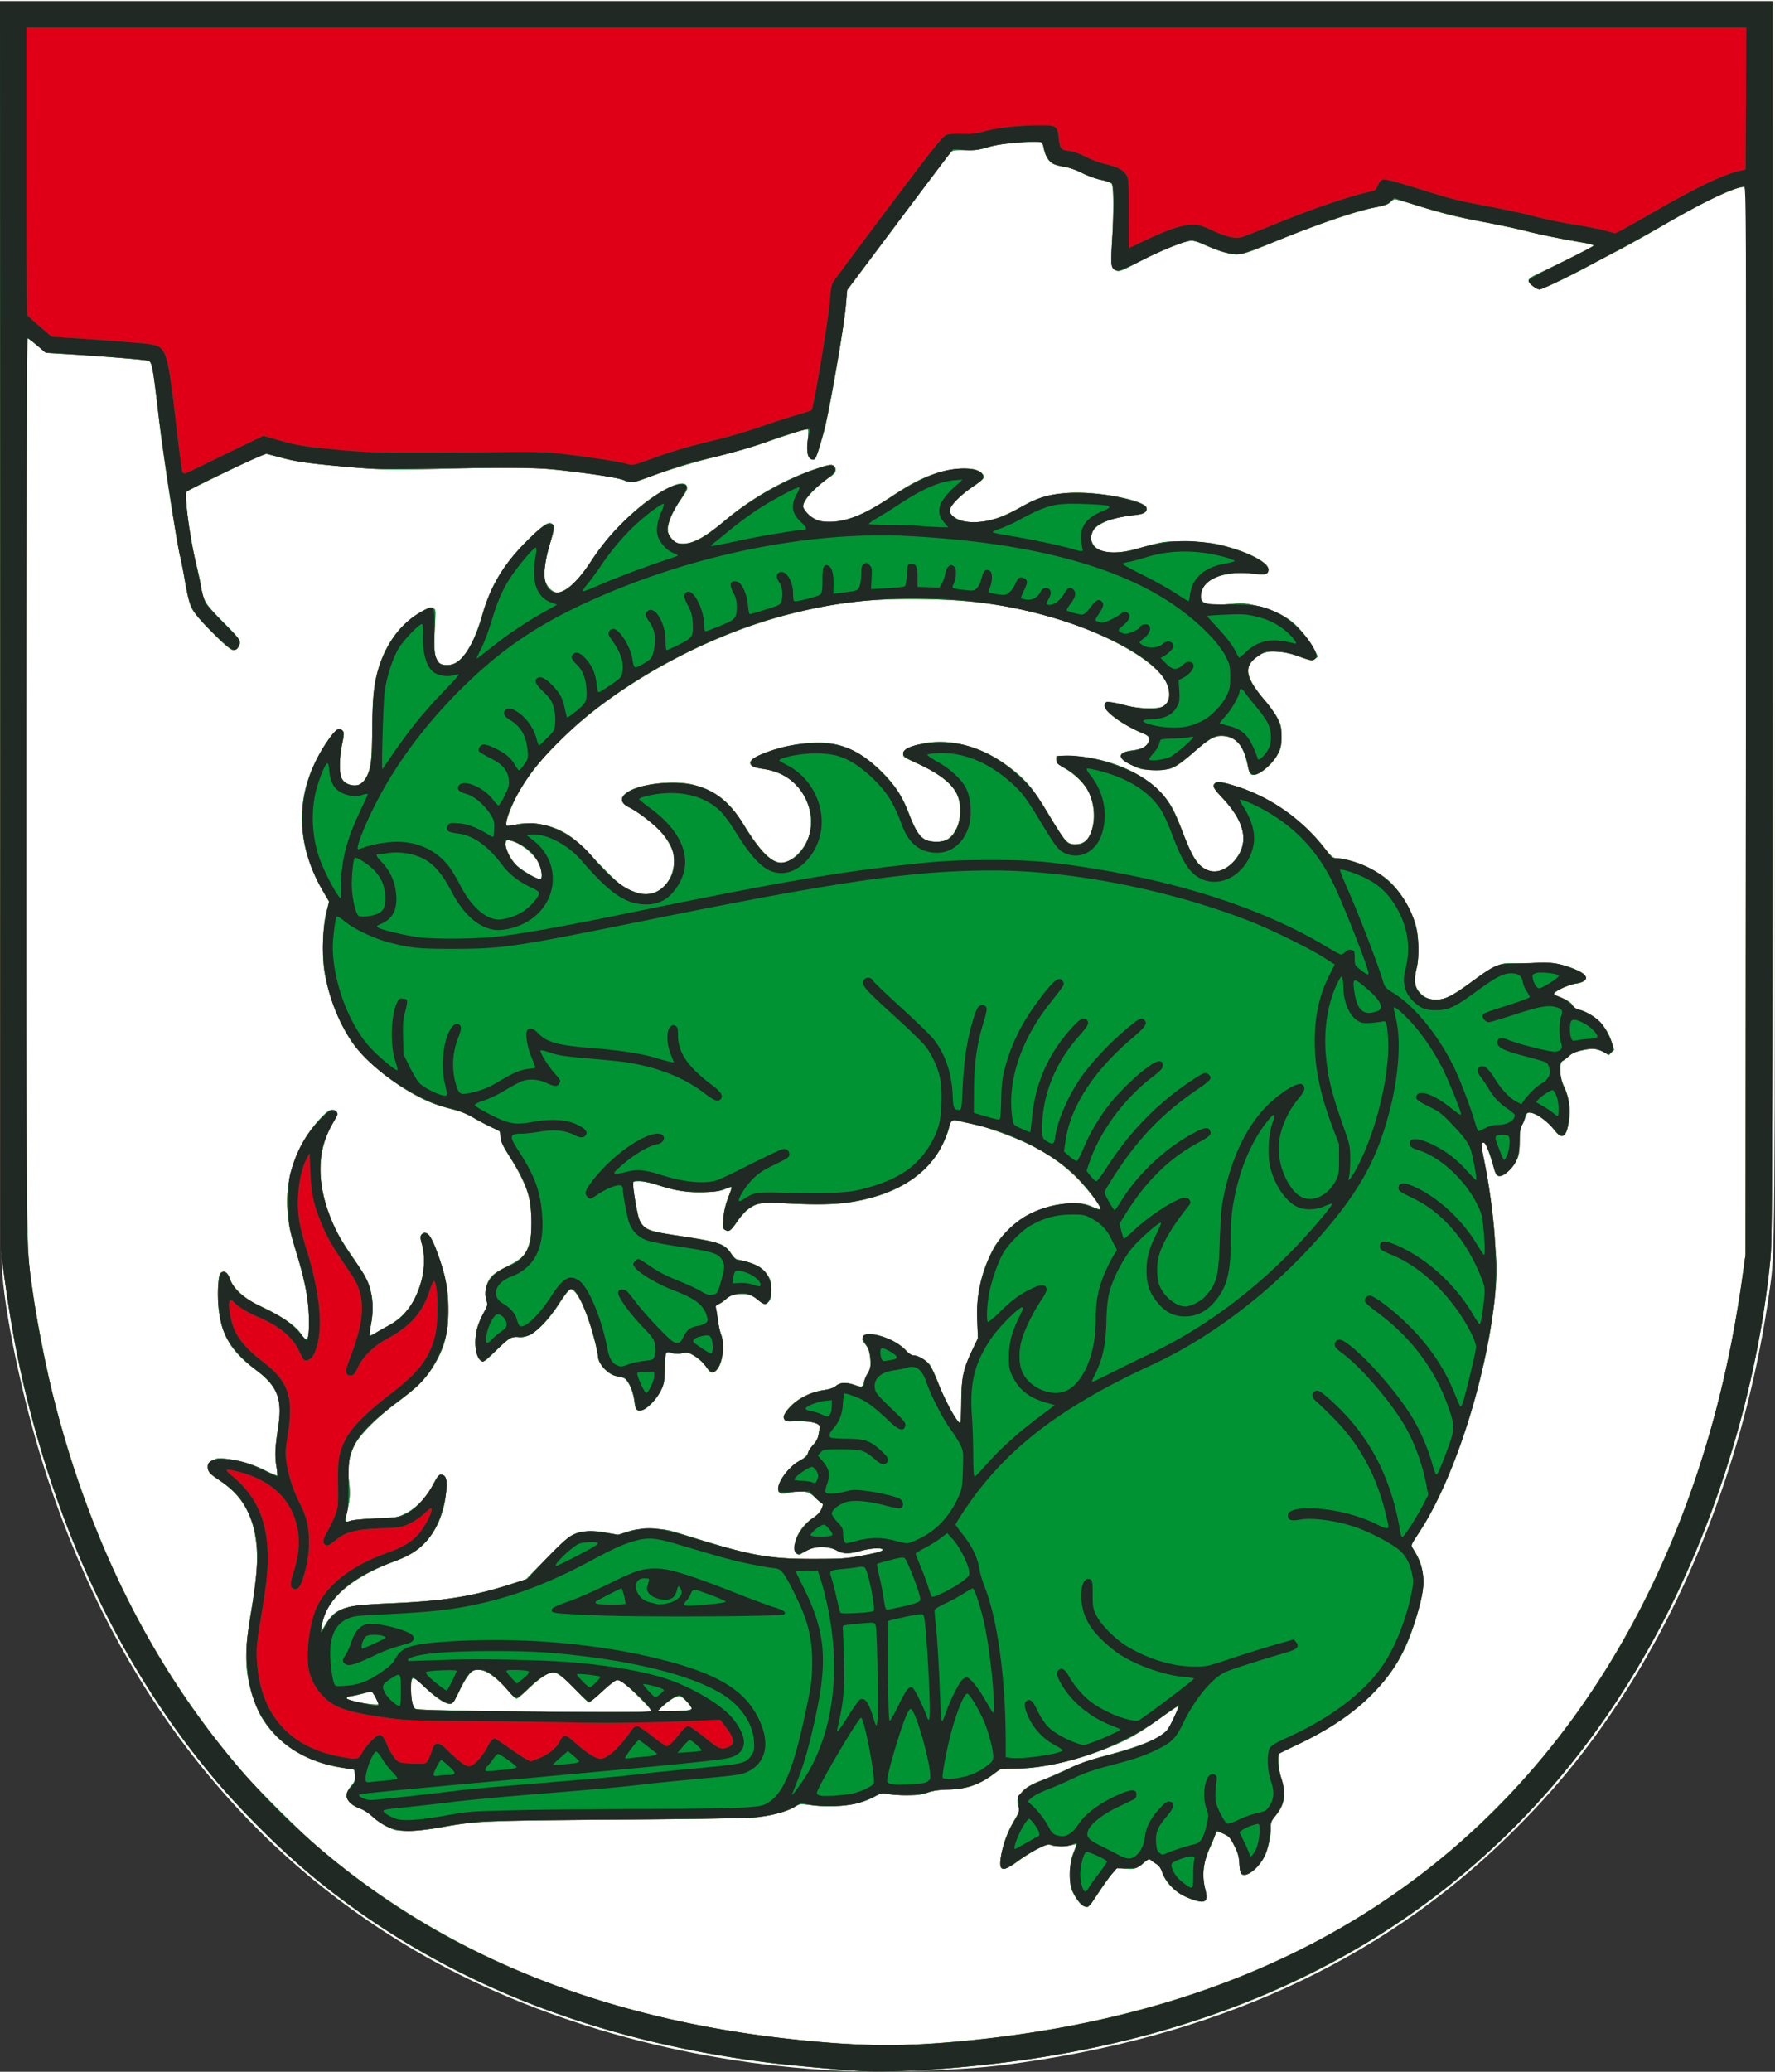 <svg xmlns="http://www.w3.org/2000/svg" width="450" height="525"><rect width="100%" height="100%" fill="#333333" stroke="none"/><path style="fill:#fff;fill-opacity:1;stroke-width:.32" d="M213.92 528.924c-38.897-1.95-77.472-12.935-107.84-30.708-44.06-25.787-75.939-66.598-93.716-119.976-5.73-17.208-10.72-39.607-11.795-52.96-.26-3.22-.39-49.588-.468-164.88L-.006 0H454.08l-.003 157.36c-.003 167.471.043 162.127-1.452 172.72-5.36 37.984-18.875 74.89-38.141 104.16-8.804 13.375-17.182 23.546-28.6 34.72-33.105 32.404-75.896 51.79-129.245 58.554-10.761 1.364-30.581 2.018-42.72 1.41z" transform="matrix(.991 0 0 .992 .007 0)"/><path style="fill:#df0018;stroke-width:.32" d="M220.64 529.08c-4.986-.271-18.243-1.45-23.2-2.064-45.677-5.654-83.737-20.767-115.012-45.67-7.566-6.023-16.785-14.779-23.825-22.626C36.686 434.29 19.976 403.247 9.769 368c-4.103-14.17-6.616-26.452-8.873-43.36l-.727-5.44-.087-159.44L-.006.32H453.44l.003 22c.033 285.002.015 294.058-.625 300.24-3.011 29.109-11.685 59.544-24.514 86.018-24.06 49.646-62.414 85.135-112.464 104.06-21.904 8.283-45.562 13.385-72.64 15.665-7.52.634-18.341 1.006-22.56.777zm21.28-7.322c38.831-3.123 72.478-12.844 100.819-29.129 37.051-21.29 65.568-54.05 83.792-96.261 9.347-21.65 15.522-44.16 19.151-69.808l.86-6.08.093-136.436.092-136.437-1.203.224c-3.153.587-10.365 4.097-20.404 9.93-3.872 2.25-9.056 5.132-11.52 6.405a522.793 522.793 0 0 0-7.68 4.05c-4.536 2.462-11.415 5.704-12.102 5.704-.839 0-2.778-1.574-2.778-2.255 0-.395.634-.88 2-1.53 7.881-3.745 14.64-7.155 14.64-7.387 0-.152-.972-.445-2.16-.652-6.66-1.16-11.273-2.094-15.12-3.064-2.376-.598-7.44-1.674-11.255-2.389-7.026-1.317-10.207-2.12-17.696-4.464-2.283-.714-4.355-1.299-4.604-1.299-.248 0-.76.333-1.138.74-.528.57-1.496.9-4.197 1.43-4.723.926-15.035 4.448-25.218 8.614-9.117 3.73-9.318 3.773-13.065 2.802-1.076-.279-3.252-1.09-4.835-1.803-2.205-.993-3.149-1.26-4.035-1.14-1.918.257-8.503 2.99-13.338 5.533-3.916 2.061-4.663 2.351-5.365 2.085-1.473-.56-1.581-1.194-1.202-7.06.481-7.436.457-14.455-.052-15.126-.227-.3-1.425-.738-2.774-1.015-1.306-.269-3.476-1.052-4.824-1.74-1.548-.791-3.248-1.377-4.617-1.59-1.192-.185-2.52-.568-2.952-.851-1.09-.714-1.976-2.283-2.224-3.934-.117-.778-.418-1.476-.681-1.577-.26-.1-2.798-.02-5.64.175-3.852.265-5.86.566-7.888 1.18-2.246.68-3.266.812-5.853.753-2.737-.063-3.207.006-3.717.546-.322.34-6.413 8.394-13.536 17.898L216.74 74.08l-.364 4c-.56 6.139-4.324 27.675-5.676 32.48-1.703 6.05-2.063 6.925-2.805 6.818-1.101-.159-1.552-1.424-1.346-3.778.377-4.303.41-4.011-.442-3.891-.802.113-5.438 1.609-12.028 3.881-2.112.728-7.042 2.114-10.956 3.079-6.544 1.614-12.897 3.575-18.442 5.692-2.492.951-3.682 1.042-4.965.378-1.074-.555-4.782-1.205-11.877-2.08-10.66-1.316-13.147-1.392-31.52-.967-15.506.359-17.937.346-23.68-.126-13.31-1.094-16.164-1.458-20.628-2.625l-4.35-1.138-9.751 4.706c-5.363 2.589-9.933 4.872-10.155 5.075-.734.667.795 11.902 2.638 19.376.412 1.672.846 3.688.963 4.48.602 4.047.972 4.66 5.69 9.44 4.034 4.089 4.405 4.561 4.245 5.41-.238 1.257-.737 1.79-1.678 1.79-1.1 0-9.21-8.145-10.456-10.499-.666-1.26-1.142-3.08-1.84-7.04-.519-2.938-1.076-5.845-1.239-6.461-.86-3.252-4.312-25.603-5.436-35.2-1.589-13.565-1.733-14.344-2.729-14.722-.685-.26-12.886-1.237-22.356-1.789l-3.802-.221-2.237-1.874c-1.23-1.03-2.364-1.874-2.518-1.874-.16 0-.281 48.971-.281 114.349 0 124.516-.101 117.143 1.783 130.131 1.024 7.056 3.562 19.809 5.263 26.44 9.618 37.502 25.412 68.737 48.115 95.16 3.937 4.581 14.557 15.156 19.239 19.157 33.615 28.722 75.268 45.092 126.72 49.799 13.265 1.213 21.971 1.296 34.08.322zm35.29-34.833c-.84-.454-1.695-1.536-2.686-3.405-.67-1.263-.762-1.853-.745-4.8.015-2.863.146-3.685.88-5.557l.86-2.197-.88.231c-1.678.442-4.579.539-5.59.186-.898-.313-1.278-.228-3.272.727-1.242.594-3.582 2.036-5.201 3.205-4.31 3.11-5.267 2.797-4.436-1.452.653-3.338 1.578-5.81 3.262-8.716 1.407-2.428 1.452-2.584 1.094-3.78-.324-1.082-.288-1.425.276-2.59.77-1.59 2.396-2.73 5.599-3.93 1.248-.466 4.213-1.756 6.589-2.866 3.207-1.498 5.722-2.388 9.76-3.455 9.212-2.433 14.707-4.747 16.016-6.745.99-1.512 2.991-5.941 2.683-5.941-.174 0-2.128 1.298-4.34 2.885-4.507 3.231-7.398 4.99-10.594 6.44-9.039 4.107-19.414 6.669-27.026 6.673l-3.42.003-2.445 1.754c-3.374 2.42-6.544 3.445-11.034 3.565-2.442.065-3.883.277-5.274.774-1.51.54-2.624.681-5.28.67-1.851-.008-4.076-.151-4.945-.318-1.437-.277-1.723-.223-3.2.598-3.979 2.215-9.95 3.047-16.178 2.253-3.115-.397-3.126-.396-4.363.416-1.778 1.167-6.122 2.326-10.2 2.721-2 .194-16.163.426-32.8.537-34.642.231-38.781.39-46.24 1.773-3.85.713-6.515 1.021-9.12 1.053-3.521.042-3.773 0-5.843-.98-1.19-.564-2.917-1.736-3.84-2.606-1.04-.982-2.21-1.74-3.082-2-.773-.23-1.89-.874-2.48-1.432-1.451-1.368-1.435-2.526.06-4.316.99-1.186 1.124-1.546 1.04-2.815l-.095-1.455-2.88-.412c-9.43-1.348-16.937-6.07-21.083-13.263-1.257-2.182-2.65-6.21-3.247-9.4-.842-4.495-.675-8.924.63-16.716 1.527-9.13 1.88-13.396 1.452-17.598-.788-7.748-3.702-12.76-9.667-16.63-2.351-1.525-2.897-2.23-2.745-3.549.074-.641.422-1.021 1.351-1.475 1.14-.556 1.498-.578 4.021-.242 3.415.455 6.093 1.3 9.529 3.007 1.452.721 2.719 1.233 2.815 1.136.097-.096.01-1.132-.195-2.302-.425-2.442-.294-5.205.494-10.428 1.043-6.91-.264-10.11-5.83-14.276-6.03-4.513-8.516-8.49-9.384-15.007-.5-3.76-.263-8.972.44-9.675.82-.82 1.932-.114 2.429 1.544.663 2.213 3.726 5.03 7.236 6.657 5.938 2.75 9.408 5.111 11.043 7.511 1.487 2.183 1.9 1.43 1.905-3.474.005-4.967-.971-10.173-3.361-17.92-1.382-4.478-1.69-5.899-2.065-9.528-.917-8.862 2.28-18.002 8.567-24.494 1.592-1.644 2.12-2.004 2.82-1.92 1.584.188 1.618.904.158 3.324-3.9 6.468-4.203 14.817-.85 23.499 1.554 4.024 2.445 5.651 5.772 10.552 3.573 5.261 4.182 6.407 4.802 9.037.605 2.568.608 5.303.007 8.44-.261 1.367-.396 2.565-.299 2.662.097.097.635-.097 1.196-.43.56-.333 2.092-1.195 3.404-1.914 3.25-1.783 5.504-4.138 7.042-7.359 2.186-4.581 2.798-9.397 1.713-13.471-.456-1.71-.473-2.109-.108-2.548 1.24-1.496 2.712.493 4.61 6.23 1.766 5.336 2.214 7.941 2.232 12.96.021 6.278-1.073 10.209-4.18 15.014-1.895 2.931-4.243 5.217-8.894 8.66-5.247 3.885-9.683 8.346-10.982 11.046-1.35 2.803-1.754 5.607-1.339 9.271.347 3.066.263 4.292-.537 7.784-.274 1.197-.417 2.257-.317 2.357.1.1.658.003 1.239-.215.585-.22 3.49-.489 6.516-.603 5.325-.202 5.511-.232 7.581-1.251 2.596-1.278 5.411-4.214 6.953-7.25 1.237-2.439 1.656-2.862 2.55-2.578.88.28 1.103 1.373.862 4.228-.43 5.084-2.247 9.594-5.153 12.79-2.055 2.26-4.284 3.642-8.235 5.11-11.038 4.097-17.599 9.916-18.361 16.284l-.19 1.593.849-1.44c2.694-4.566 4.655-5.273 15.967-5.758 14.577-.625 21.315-1.664 31.397-4.841l4.16-1.312 5.28-5.398c5.754-5.882 6.715-6.533 10.183-6.895 1.26-.132 2.985-.01 5.01.355l3.089.556 2.299-.753c1.926-.632 2.922-.75 6.139-.727 3.812.028 3.89.043 10.72 2.18 14.597 4.57 19.657 5.47 30.72 5.467 6.71-.003 8.393-.104 11.68-.71 4.758-.876 6.31-1.311 6.07-1.701-.315-.51-3.069-.338-5.43.337-2.932.839-4.747.824-6.162-.05-1.687-1.043-5.279-1.202-7.145-.316-.777.368-1.665.853-1.973 1.077-1.634 1.185-2.272-2.142-.92-4.794a11.483 11.483 0 0 1 4.04-4.45c.89-.562 1.612-1.345 1.966-2.13.53-1.173.53-1.258.01-1.549-.303-.17-1.091-.854-1.752-1.52-1.485-1.501-3.139-1.819-6.144-1.18-1.342.285-2.279.337-2.64.146-1.872-.99 1.31-6.197 5.094-8.332 1.175-.663 1.758-1.23 2.01-1.955.196-.561.838-1.526 1.427-2.144.724-.76 1.125-1.537 1.238-2.403.093-.704.27-1.533.394-1.842.405-1.002-1.746-1.648-5.545-1.664-2.85-.012-3.347-.094-3.628-.596-.252-.449-.142-.86.48-1.801 1.819-2.747 5.637-4.956 9.592-5.548 1.556-.233 2.59-.584 3.203-1.087 1.07-.877 2.694-.968 4.695-.262 1.911.674 2.16.616 2.406-.56.12-.572.582-1.674 1.028-2.449.724-1.26.79-1.646.624-3.632-.102-1.222-.408-2.532-.68-2.91-.271-.38-.721-1.002-1-1.386-.394-.543-.427-.842-.15-1.36 1.016-1.898 8.333.502 11.117 3.647.59.668 1.298 1.13 1.727 1.13 1.27 0 3.498 1.309 4.307 2.531.427.646 1.362 2.68 2.078 4.522 1.886 4.852 5.12 10.637 5.65 10.106.09-.09.195-2.583.234-5.54.081-6.152.502-8.066 2.875-13.087l1.374-2.908-.153-4.612c-.223-6.728.98-12.138 4.015-18.052 1.706-3.323 5.783-7.27 9.348-9.05 3.612-1.804 7.068-2.67 10.88-2.728 2.637-.04 3.313.068 5.104.815 1.136.473 2.124.801 2.197.729.444-.445-3.352-5.43-6.423-8.434-3.365-3.293-7.075-5.854-11.918-8.23-4.232-2.074-11.455-4.664-14.59-5.23a72.22 72.22 0 0 1-3.307-.69c-1.827-.438-2.205-.162-2.57 1.875-.116.65-.843 2.492-1.614 4.091-3.178 6.59-9.697 11.408-18.565 13.722-6.077 1.586-11.03 1.887-21.769 1.324-6.023-.316-6.941-.174-9.3 1.437-.724.494-2.004 1.906-2.845 3.137-1.672 2.446-2.116 2.767-3.102 2.239-.596-.32-.643-.576-.506-2.8.095-1.536.475-3.34 1.023-4.847 1.429-3.929 1.478-3.645-.495-2.845-1.276.517-2.628.736-5.24.847-4.02.171-7.477-.358-12.181-1.865-1.673-.537-3.63-.938-4.572-.938-1.495 0-1.647.066-1.646.72.002 1.186.94 6.682 1.437 8.415.866 3.026 2.096 3.597 10.348 4.798 9.905 1.443 11.784 2.074 13.284 4.461.503.8 1.22 1.512 1.6 1.589 4.529.92 6.344 1.865 7.794 4.056.774 1.169.896 1.67.896 3.664 0 1.822-.129 2.452-.61 2.983-.838.927-1.32.851-2.831-.441-1.477-1.264-2.698-1.586-5.224-1.376-1.419.117-1.953.336-2.785 1.138-.567.547-1.442 1.149-1.946 1.339-.79.298-.888.465-.707 1.22.115.48.327 1.81.47 2.954.143 1.144.497 2.71.787 3.48 1.084 2.885.44 7.747-1.234 9.32-.961.903-1.513.699-2.55-.944-.864-1.37-3.832-3.562-4.847-3.58-.332-.007-1.134.09-1.782.215-.679.13-1.621.072-2.22-.137-.704-.245-1.146-.257-1.365-.038-.179.179-.347 1.978-.373 3.998-.046 3.434-.116 3.809-1.07 5.747-1.212 2.462-3.845 4.979-5.209 4.979-1.094 0-1.21-.204-1.57-2.742-.347-2.452-1.626-5.164-2.626-5.57-.39-.158-1.257-.377-1.927-.486-2.078-.338-4.701-3.168-4.701-5.071 0-.43-.369-2.2-.82-3.936-2.114-8.146-4.82-13.718-6.372-13.123-.273.105-1.428 1.627-2.567 3.382-4.002 6.167-7.749 9.264-10.647 8.8-1.627-.26-2.395.223-6.06 3.812-2.415 2.365-2.686 2.542-3.394 2.22-1.411-.644-1.949-4.931-1.045-8.328.246-.924.97-2.632 1.61-3.795 1.07-1.948 1.132-2.201.791-3.236-.575-1.741-.212-4.083.87-5.624.744-1.058 1.65-1.694 4.41-3.097 4.024-2.046 4.974-3.093 5.815-6.406.645-2.54.47-8.712-.333-11.68-.723-2.68-2.412-6.148-4.888-10.037-1.657-2.604-2.143-3.648-2.26-4.863l-.148-1.546-2.441-1.154c-1.343-.635-3.39-1.725-4.549-2.423-1.406-.845-3.164-1.532-5.28-2.06-1.745-.437-4.108-1.175-5.252-1.64-7.599-3.093-16.745-10.114-20.512-15.747-3.293-4.923-5.794-11.344-6.875-17.65-.708-4.13-.477-11.538.478-15.314l.675-2.673-1.592-2.767c-6.468-11.239-7.076-22.543-1.784-33.166 2.021-4.058 4.813-7.955 5.798-8.096.367-.052.861.137 1.097.422.36.434.334.984-.167 3.45-.75 3.698-.777 7.381-.063 8.75.76 1.452 3.228 2.184 4.704 1.394.964-.516 1.872-2.028 2.426-4.04.398-1.45.538-3.748.611-10.04.094-8.108.448-11.558 1.58-15.36 1.928-6.483 5.645-11.485 10.76-14.48 2.104-1.232 2.706-1.392 3.455-.917.49.31.488.263.191 6.117-.327 6.454.384 8.32 3.17 8.32 3.533 0 6.507-4.237 9.01-12.84 2.157-7.409 5.475-12.938 11.207-18.67 4.044-4.046 5.6-5.159 6.525-4.664.882.472.837 1.195-.3 4.799-1.14 3.614-1.783 7.717-1.47 9.382.328 1.738 1.91 3.433 3.207 3.433 2.123 0 5.55-3.112 8.457-7.68 4.976-7.818 13.46-15.896 20.043-19.08 2.489-1.205 4.144-1.392 4.598-.52.364.701.217 1.05-1.486 3.53-2.083 3.033-3.262 5.74-3.263 7.487 0 1.26.17 1.678 1.078 2.64.96 1.017 1.255 1.143 2.693 1.143 2.72 0 5.64-1.6 10.789-5.911 6.932-5.804 15.27-10.515 23.458-13.253 3.277-1.096 3.908-1.182 4.478-.612.749.749.424 1.744-.841 2.582-3.721 2.462-7.095 6.091-7.095 7.632 0 .83 1.51 2.46 3 3.241 1.031.54 1.88.692 3.88.695 4.405.005 8.716-1.746 15.637-6.35 4.784-3.182 7.78-4.753 11.32-5.936 3.195-1.068 6.99-1.525 9.514-1.146 1.718.257 3.17 1.41 2.845 2.258-.11.284-1.224 1.21-2.477 2.06-3.06 2.072-5.056 3.88-5.788 5.237-.56 1.04-.567 1.18-.091 1.905 1.32 2.014 5.654 2.695 10.06 1.581 2.655-.671 4.503-1.484 9.084-3.996 3.338-1.83 6.63-2.714 11.134-2.987 7.117-.432 19.138 1.88 19.746 3.797.34 1.07-.76 1.718-3.28 1.93-3.418.29-6.595 1.135-8.467 2.252-1.379.823-1.809 1.29-2.183 2.37-.42 1.212-.411 1.458.083 2.495 1.276 2.675 5.588 3.143 11.954 1.297 2.084-.604 4.784-1.271 6-1.482 2.84-.492 10.721-.224 13.949.475 6.984 1.51 13.12 4.51 13.12 6.414 0 1.325-.602 1.499-3.882 1.122-7.696-.885-13.398 1.554-13.398 5.731 0 2.032 1.776 2.52 7.337 2.017 3.272-.297 3.848-.261 6.871.422 3.66.827 6.933 2.321 9.214 4.207 1.954 1.614 4.592 4.921 5.654 7.086l.844 1.723-.72.583c-.704.57-.789.558-3.84-.54-4.199-1.513-7.683-1.783-9.796-.76-.8.387-1.894 1.204-2.43 1.814-1.97 2.243-1.12 4.947 3.132 9.96 1.377 1.626 2.92 3.786 3.427 4.8.801 1.602.923 2.207.922 4.567 0 2.31-.127 2.963-.84 4.334-1.517 2.918-5.18 5.894-6.672 5.42-.342-.108-.707-.583-.81-1.056-.764-3.463-1.223-4.878-1.982-6.11-1.108-1.795-2.867-2.748-5.072-2.748-1.919 0-3.414.914-7.639 4.669-1.408 1.251-3.28 2.657-4.16 3.123-1.45.769-1.928.848-5.12.848-3.391 0-3.61-.043-5.969-1.17-3.84-1.833-3.771-3.297.177-3.786 1.174-.146 2.495-.502 2.937-.791 1.568-1.027 1.82-2.923.438-3.285-1.369-.358-5.315-2.423-7.17-3.753-2.595-1.86-3.45-2.824-3.32-3.744.093-.651.278-.747 1.387-.723.704.015 2.432.358 3.84.76 3.402.974 8.54 1.097 9.808.236 1.729-1.174 1.953-3.636.578-6.333-2.69-5.271-15.077-12.262-28.786-16.246-11.065-3.215-20.166-4.527-32.96-4.752-13.278-.233-22.228.75-34.21 3.759-29.228 7.338-59.758 27.513-69.962 46.232-1.621 2.976-3.218 7.458-2.8 7.866.138.136 1.188.026 2.332-.244 2.577-.61 6.066-.414 8.96.5 3.386 1.07 5.962 2.785 9.12 6.072 7.61 7.922 8.664 8.895 10.742 9.913 1.132.554 2.708 1.095 3.501 1.201 4.337.582 7.965-2.905 8.261-7.94.11-1.868.003-2.413-.82-4.16-.52-1.107-1.652-2.795-2.515-3.75-1.77-1.962-5.889-5.127-8.188-6.292-2.556-1.295-2.389-2.877.457-4.33 3.562-1.817 11.572-2.542 15.922-1.44 5.578 1.412 9.29 4.302 12.806 9.97 4.086 6.584 6.737 9.45 9.198 9.943 2.347.469 5.841-2.31 7.303-5.808 2.315-5.541-.076-12.683-5.364-16.021-1.769-1.117-3.508-1.712-6.314-2.162-4.908-.787-3.717-2.661 3.079-4.846 5.022-1.615 11.343-2.216 15.34-1.458 4.193.796 8.314 3.202 12.351 7.214 3.137 3.116 5.189 6.221 6.652 10.065 2.484 6.528 3.621 7.703 7.456 7.703 2.275 0 3.717-1.01 4.902-3.432 1.219-2.491 1.281-6.116.149-8.64-1.251-2.79-4.636-5.44-10.118-7.92-3.696-1.673-3.68-1.662-3.68-2.605 0-1.03 1.918-1.92 5.561-2.58 6.758-1.223 14.559.901 21.088 5.742 4.605 3.414 6.444 5.565 10.46 12.235 4.418 7.335 4.862 7.84 6.897 7.84 2.648 0 4.046-1.634 4.66-5.446.39-2.428-.086-5.652-1.168-7.889-1.013-2.095-3.54-4.59-6.218-6.137-1.817-1.05-2.08-1.322-2.08-2.145v-.943l3.36.022c8.69.057 18.242 3.837 23.266 9.209 2.465 2.634 3.54 4.54 5.528 9.792 2.742 7.25 4.253 9.458 7.04 10.293 3.803 1.14 8.658-3.529 8.638-8.304-.013-3.197-1.78-6.524-5.634-10.61-2.105-2.231-2.376-2.843-1.561-3.52.571-.474 1.825-.275 5.435.863 8.565 2.699 16.82 8.464 22.476 15.695 1.66 2.122 2.233 2.64 2.919 2.645 3.434.023 9.787 2.634 13.074 5.375 3.492 2.911 6.66 8.198 7.615 12.709.608 2.867.61 7.815.004 10.07-.685 2.553-.61 4.192.248 5.466 1.188 1.763 2.616 2.535 4.68 2.532 2.414-.004 4.032-.818 9.342-4.697 5.388-3.937 7.033-4.696 9.97-4.601 3.188.103 3.966.086 6.984-.155 3.103-.247 6.456.418 9.9 1.963 3.05 1.369 2.827 2.99-.471 3.442-1.609.22-4.678 1.55-5.296 2.295-.315.38-.275.507.207.672 2.241.765 3.995 1.778 4.322 2.496.268.59.825.943 2.041 1.296 3.671 1.067 6.64 4.05 7.9 7.938l.703 2.166-.68.68-.68.68-1.136-.67c-1.678-.99-2.965-1.12-5.614-.568-1.76.367-2.635.738-3.36 1.423-.539.51-1.288 1.084-1.664 1.277-1.033.529-.872 4.023.3 6.499 1.295 2.737 1.718 5.774 1.251 8.976-.613 4.207-1.81 4.79-3.951 1.922-1.312-1.757-4.121-3.806-5.625-4.104-.92-.181-1.068-.105-1.387.715a39.692 39.692 0 0 1-.972 2.198c-.456.951-.614 1.979-.614 4 0 1.496-.148 3.25-.328 3.897-.795 2.862-4.03 6.006-5.339 5.19-.311-.195-.69-.843-.843-1.44-.622-2.433-1.857-5.992-2.277-6.56-.33-.448-.543-.514-.81-.25-.27.265-.158 1.33.435 4.16 1.236 5.893 2.376 14.158 2.755 19.963.19 2.904.4 5.928.468 6.72.068.792-.01 3.24-.174 5.44-1.58 21.176-10.367 49.302-19.815 63.426-1.05 1.57-1.91 2.913-1.91 2.984 0 .07.438.817.972 1.659 2.325 3.665 2.769 7.782 1.407 13.065-2.733 10.61-5.763 16.498-11.648 22.645-5.139 5.367-10.977 9.36-20.052 13.713l-4.599 2.206.004 1.991c.003 1.253.31 2.94.829 4.55 1.246 3.872.716 6.695-1.795 9.554-.75.854-.958 1.395-.96 2.49-.004 2.545-.643 5.53-1.607 7.516-1.514 3.12-4.683 5.62-5.873 4.632-.26-.216-.495-1.284-.587-2.676-.121-1.844-.392-2.79-1.334-4.652-1.045-2.067-1.35-2.408-2.636-2.96-1.876-.804-1.99-.791-2.231.257-.112.484-.675 1.888-1.25 3.12-1.811 3.871-2.183 7.142-1.24 10.894.79 3.146-.002 3.662-3.648 2.383-3.693-1.297-6.566-4.02-7.488-7.1-.23-.763-.73-1.448-1.354-1.848-.544-.349-1.23-.81-1.523-1.023-.448-.327-.741-.2-1.832.784-1.565 1.415-2.398 1.655-4.846 1.4l-1.87-.196-1.17 1.353c-.645.744-2.235 2.956-3.534 4.916-1.3 1.96-2.553 3.637-2.785 3.726-.232.089-.727-.003-1.099-.204zm-110.84-49.78c.345-.218-.248-.983-2.56-3.3-3.84-3.847-5.178-4.853-6.137-4.612-.404.101-2.062 1.413-3.685 2.916-1.624 1.502-3.117 2.731-3.32 2.731-.201 0-1.532-1.244-2.957-2.764-3.162-3.373-5.125-4.916-6.254-4.916-1.226 0-3.65 1.635-6.46 4.355-1.344 1.3-2.625 2.365-2.846 2.365-.221 0-.922-.61-1.557-1.357-3.448-4.055-6.116-6.003-8.223-6.003-1.152 0-1.495.171-2.393 1.194-.577.657-1.68 2.527-2.451 4.154-.771 1.628-1.638 3.092-1.928 3.254-1.046.585-3.62-1.008-7.346-4.547-2.742-2.605-3.082-2.55-3.095.498-.014 3.2.375 4.988 1.181 5.425 1.056.573 59.157 1.16 60.03.608zm9.39-.23c.66-.11 1.2-.298 1.2-.419 0-.574-2.167-2.946-2.847-3.117-.967-.242-2.36.492-4.397 2.318l-1.556 1.394 3.2.011c1.76.006 3.74-.078 4.4-.187zM96.9 435.28c-1.319-2.773-1.717-3.308-2.333-3.13-2.592.746-4.244 1.13-4.855 1.13-.793 0-1.26.486-.762.794 1.155.713 8.225 1.786 7.95 1.206zm41.66-211.703c0-1.94-.91-3.876-2.637-5.612-1.645-1.654-4.16-3.117-5.683-3.306-.665-.082-.817.05-.902.785-.147 1.279 1.272 4.134 2.782 5.6 1.252 1.216 5.213 3.568 6.04 3.587.242.006.4-.412.4-1.054z" transform="matrix(.991 0 0 .992 .007 0)"/><path style="fill:#009333;stroke-width:.32" d="M220.64 529.08c-4.986-.271-18.243-1.45-23.2-2.064-45.677-5.654-83.737-20.767-115.012-45.67-7.566-6.023-16.785-14.779-23.825-22.626C36.686 434.29 19.976 403.247 9.769 368c-4.103-14.17-6.616-26.452-8.873-43.36l-.727-5.44-.087-159.44L-.006.32H453.44l.003 22c.033 285.002.015 294.058-.625 300.24-3.011 29.109-11.685 59.544-24.514 86.018-24.06 49.646-62.414 85.135-112.464 104.06-21.904 8.283-45.562 13.385-72.64 15.665-7.52.634-18.341 1.006-22.56.777zm21.28-7.322c38.831-3.123 72.478-12.844 100.819-29.129 37.051-21.29 65.568-54.05 83.792-96.261 9.347-21.65 15.522-44.16 19.151-69.808l.86-6.08.093-136.436.092-136.437-1.203.224c-3.153.587-10.365 4.097-20.404 9.93-3.872 2.25-9.056 5.132-11.52 6.405a522.793 522.793 0 0 0-7.68 4.05c-4.536 2.462-11.415 5.704-12.102 5.704-.839 0-2.778-1.574-2.778-2.255 0-.395.634-.88 2-1.53 7.881-3.745 14.64-7.155 14.64-7.387 0-.152-.972-.445-2.16-.652-6.66-1.16-11.273-2.094-15.12-3.064-2.376-.598-7.44-1.674-11.255-2.389-7.026-1.317-10.207-2.12-17.696-4.464-2.283-.714-4.355-1.299-4.604-1.299-.248 0-.76.333-1.138.74-.528.57-1.496.9-4.197 1.43-4.723.926-15.035 4.448-25.218 8.614-9.117 3.73-9.318 3.773-13.065 2.802-1.076-.279-3.252-1.09-4.835-1.803-2.205-.993-3.149-1.26-4.035-1.14-1.918.257-8.503 2.99-13.338 5.533-3.916 2.061-4.663 2.351-5.365 2.085-1.473-.56-1.581-1.194-1.202-7.06.481-7.436.457-14.455-.052-15.126-.227-.3-1.425-.738-2.774-1.015-1.306-.269-3.476-1.052-4.824-1.74-1.548-.791-3.248-1.377-4.617-1.59-1.192-.185-2.52-.568-2.952-.851-1.09-.714-1.976-2.283-2.224-3.934-.117-.778-.418-1.476-.681-1.577-.26-.1-2.798-.02-5.64.175-3.852.265-5.86.566-7.888 1.18-2.246.68-3.266.812-5.853.753-2.737-.063-3.207.006-3.717.546-.322.34-6.413 8.394-13.536 17.898L216.74 74.08l-.364 4c-.56 6.139-4.324 27.675-5.676 32.48-1.703 6.05-2.063 6.925-2.805 6.818-1.101-.159-1.552-1.424-1.346-3.778.377-4.303.41-4.011-.442-3.891-.802.113-5.438 1.609-12.028 3.881-2.112.728-7.042 2.114-10.956 3.079-6.544 1.614-12.897 3.575-18.442 5.692-2.492.951-3.682 1.042-4.965.378-1.074-.555-4.782-1.205-11.877-2.08-10.66-1.316-13.147-1.392-31.52-.967-15.506.359-17.937.346-23.68-.126-13.31-1.094-16.164-1.458-20.628-2.625l-4.35-1.138-9.751 4.706c-5.363 2.589-9.933 4.872-10.155 5.075-.734.667.795 11.902 2.638 19.376.412 1.672.846 3.688.963 4.48.602 4.047.972 4.66 5.69 9.44 4.034 4.089 4.405 4.561 4.245 5.41-.238 1.257-.737 1.79-1.678 1.79-1.1 0-9.21-8.145-10.456-10.499-.666-1.26-1.142-3.08-1.84-7.04-.519-2.938-1.076-5.845-1.239-6.461-.86-3.252-4.312-25.603-5.436-35.2-1.589-13.565-1.733-14.344-2.729-14.722-.685-.26-12.886-1.237-22.356-1.789l-3.802-.221-2.237-1.874c-1.23-1.03-2.364-1.874-2.518-1.874-.16 0-.281 48.971-.281 114.349 0 124.516-.101 117.143 1.783 130.131 1.024 7.056 3.562 19.809 5.263 26.44 9.618 37.502 25.412 68.737 48.115 95.16 3.937 4.581 14.557 15.156 19.239 19.157 33.615 28.722 75.268 45.092 126.72 49.799 13.265 1.213 21.971 1.296 34.08.322zm35.29-34.833c-.84-.454-1.695-1.536-2.686-3.405-.67-1.263-.762-1.853-.745-4.8.015-2.863.146-3.685.88-5.557l.86-2.197-.88.231c-1.678.442-4.579.539-5.59.186-.898-.313-1.278-.228-3.272.727-1.242.594-3.582 2.036-5.201 3.205-4.31 3.11-5.267 2.797-4.436-1.452.653-3.338 1.578-5.81 3.262-8.716 1.407-2.428 1.452-2.584 1.094-3.78-.324-1.082-.288-1.425.276-2.59.77-1.59 2.396-2.73 5.599-3.93 1.248-.466 4.213-1.756 6.589-2.866 3.207-1.498 5.722-2.388 9.76-3.455 9.212-2.433 14.707-4.747 16.016-6.745.99-1.512 2.991-5.941 2.683-5.941-.174 0-2.128 1.298-4.34 2.885-4.507 3.231-7.398 4.99-10.594 6.44-9.039 4.107-19.414 6.669-27.026 6.673l-3.42.003-2.445 1.754c-3.374 2.42-6.544 3.445-11.034 3.565-2.442.065-3.883.277-5.274.774-1.51.54-2.624.681-5.28.67-1.851-.008-4.076-.151-4.945-.318-1.437-.277-1.723-.223-3.2.598-3.979 2.215-9.95 3.047-16.178 2.253-3.115-.397-3.126-.396-4.363.416-1.778 1.167-6.122 2.326-10.2 2.721-2 .194-16.163.426-32.8.537-34.642.231-38.781.39-46.24 1.773-3.85.713-6.515 1.021-9.12 1.053-3.521.042-3.773 0-5.843-.98-1.19-.564-2.917-1.736-3.84-2.606-1.04-.982-2.21-1.74-3.082-2-.773-.23-1.89-.874-2.48-1.432-1.451-1.368-1.435-2.526.06-4.316.99-1.186 1.124-1.546 1.04-2.815l-.095-1.455-2.88-.412c-9.43-1.348-16.937-6.07-21.083-13.263-1.257-2.182-2.65-6.21-3.247-9.4-.842-4.495-.675-8.924.63-16.716 1.527-9.13 1.88-13.396 1.452-17.598-.788-7.748-3.702-12.76-9.667-16.63-2.351-1.525-2.897-2.23-2.745-3.549.074-.641.422-1.021 1.351-1.475 1.14-.556 1.498-.578 4.021-.242 3.415.455 6.093 1.3 9.529 3.007 1.452.721 2.719 1.233 2.815 1.136.097-.096.01-1.132-.195-2.302-.425-2.442-.294-5.205.494-10.428 1.043-6.91-.264-10.11-5.83-14.276-6.03-4.513-8.516-8.49-9.384-15.007-.5-3.76-.263-8.972.44-9.675.82-.82 1.932-.114 2.429 1.544.663 2.213 3.726 5.03 7.236 6.657 5.938 2.75 9.408 5.111 11.043 7.511 1.487 2.183 1.9 1.43 1.905-3.474.005-4.967-.971-10.173-3.361-17.92-1.382-4.478-1.69-5.899-2.065-9.528-.917-8.862 2.28-18.002 8.567-24.494 1.592-1.644 2.12-2.004 2.82-1.92 1.584.188 1.618.904.158 3.324-3.9 6.468-4.203 14.817-.85 23.499 1.554 4.024 2.445 5.651 5.772 10.552 3.573 5.261 4.182 6.407 4.802 9.037.605 2.568.608 5.303.007 8.44-.261 1.367-.396 2.565-.299 2.662.097.097.635-.097 1.196-.43.56-.333 2.092-1.195 3.404-1.914 3.25-1.783 5.504-4.138 7.042-7.359 2.186-4.581 2.798-9.397 1.713-13.471-.456-1.71-.473-2.109-.108-2.548 1.24-1.496 2.712.493 4.61 6.23 1.766 5.336 2.214 7.941 2.232 12.96.021 6.278-1.073 10.209-4.18 15.014-1.895 2.931-4.243 5.217-8.894 8.66-5.247 3.885-9.683 8.346-10.982 11.046-1.35 2.803-1.754 5.607-1.339 9.271.347 3.066.263 4.292-.537 7.784-.274 1.197-.417 2.257-.317 2.357.1.1.658.003 1.239-.215.585-.22 3.49-.489 6.516-.603 5.325-.202 5.511-.232 7.581-1.251 2.596-1.278 5.411-4.214 6.953-7.25 1.237-2.439 1.656-2.862 2.55-2.578.88.28 1.103 1.373.862 4.228-.43 5.084-2.247 9.594-5.153 12.79-2.055 2.26-4.284 3.642-8.235 5.11-11.038 4.097-17.599 9.916-18.361 16.284l-.19 1.593.849-1.44c2.694-4.566 4.655-5.273 15.967-5.758 14.577-.625 21.315-1.664 31.397-4.841l4.16-1.312 5.28-5.398c5.754-5.882 6.715-6.533 10.183-6.895 1.26-.132 2.985-.01 5.01.355l3.089.556 2.299-.753c1.926-.632 2.922-.75 6.139-.727 3.812.028 3.89.043 10.72 2.18 14.597 4.57 19.657 5.47 30.72 5.467 6.71-.003 8.393-.104 11.68-.71 4.758-.876 6.31-1.311 6.07-1.701-.315-.51-3.069-.338-5.43.337-2.932.839-4.747.824-6.162-.05-1.687-1.043-5.279-1.202-7.145-.316-.777.368-1.665.853-1.973 1.077-1.634 1.185-2.272-2.142-.92-4.794a11.483 11.483 0 0 1 4.04-4.45c.89-.562 1.612-1.345 1.966-2.13.53-1.173.53-1.258.01-1.549-.303-.17-1.091-.854-1.752-1.52-1.485-1.501-3.139-1.819-6.144-1.18-1.342.285-2.279.337-2.64.146-1.872-.99 1.31-6.197 5.094-8.332 1.175-.663 1.758-1.23 2.01-1.955.196-.561.838-1.526 1.427-2.144.724-.76 1.125-1.537 1.238-2.403.093-.704.27-1.533.394-1.842.405-1.002-1.746-1.648-5.545-1.664-2.85-.012-3.347-.094-3.628-.596-.252-.449-.142-.86.48-1.801 1.819-2.747 5.637-4.956 9.592-5.548 1.556-.233 2.59-.584 3.203-1.087 1.07-.877 2.694-.968 4.695-.262 1.911.674 2.16.616 2.406-.56.12-.572.582-1.674 1.028-2.449.724-1.26.79-1.646.624-3.632-.102-1.222-.408-2.532-.68-2.91-.271-.38-.721-1.002-1-1.386-.394-.543-.427-.842-.15-1.36 1.016-1.898 8.333.502 11.117 3.647.59.668 1.298 1.13 1.727 1.13 1.27 0 3.498 1.309 4.307 2.531.427.646 1.362 2.68 2.078 4.522 1.886 4.852 5.12 10.637 5.65 10.106.09-.09.195-2.583.234-5.54.081-6.152.502-8.066 2.875-13.087l1.374-2.908-.153-4.612c-.223-6.728.98-12.138 4.015-18.052 1.706-3.323 5.783-7.27 9.348-9.05 3.612-1.804 7.068-2.67 10.88-2.728 2.637-.04 3.313.068 5.104.815 1.136.473 2.124.801 2.197.729.444-.445-3.352-5.43-6.423-8.434-3.365-3.293-7.075-5.854-11.918-8.23-4.232-2.074-11.455-4.664-14.59-5.23a72.22 72.22 0 0 1-3.307-.69c-1.827-.438-2.205-.162-2.57 1.875-.116.65-.843 2.492-1.614 4.091-3.178 6.59-9.697 11.408-18.565 13.722-6.077 1.586-11.03 1.887-21.769 1.324-6.023-.316-6.941-.174-9.3 1.437-.724.494-2.004 1.906-2.845 3.137-1.672 2.446-2.116 2.767-3.102 2.239-.596-.32-.643-.576-.506-2.8.095-1.536.475-3.34 1.023-4.847 1.429-3.929 1.478-3.645-.495-2.845-1.276.517-2.628.736-5.24.847-4.02.171-7.477-.358-12.181-1.865-1.673-.537-3.63-.938-4.572-.938-1.495 0-1.647.066-1.646.72.002 1.186.94 6.682 1.437 8.415.866 3.026 2.096 3.597 10.348 4.798 9.905 1.443 11.784 2.074 13.284 4.461.503.8 1.22 1.512 1.6 1.589 4.529.92 6.344 1.865 7.794 4.056.774 1.169.896 1.67.896 3.664 0 1.822-.129 2.452-.61 2.983-.838.927-1.32.851-2.831-.441-1.477-1.264-2.698-1.586-5.224-1.376-1.419.117-1.953.336-2.785 1.138-.567.547-1.442 1.149-1.946 1.339-.79.298-.888.465-.707 1.22.115.48.327 1.81.47 2.954.143 1.144.497 2.71.787 3.48 1.084 2.885.44 7.747-1.234 9.32-.961.903-1.513.699-2.55-.944-.864-1.37-3.832-3.562-4.847-3.58-.332-.007-1.134.09-1.782.215-.679.13-1.621.072-2.22-.137-.704-.245-1.146-.257-1.365-.038-.179.179-.347 1.978-.373 3.998-.046 3.434-.116 3.809-1.07 5.747-1.212 2.462-3.845 4.979-5.209 4.979-1.094 0-1.21-.204-1.57-2.742-.347-2.452-1.626-5.164-2.626-5.57-.39-.158-1.257-.377-1.927-.486-2.078-.338-4.701-3.168-4.701-5.071 0-.43-.369-2.2-.82-3.936-2.114-8.146-4.82-13.718-6.372-13.123-.273.105-1.428 1.627-2.567 3.382-4.002 6.167-7.749 9.264-10.647 8.8-1.627-.26-2.395.223-6.06 3.812-2.415 2.365-2.686 2.542-3.394 2.22-1.411-.644-1.949-4.931-1.045-8.328.246-.924.97-2.632 1.61-3.795 1.07-1.948 1.132-2.201.791-3.236-.575-1.741-.212-4.083.87-5.624.744-1.058 1.65-1.694 4.41-3.097 4.024-2.046 4.974-3.093 5.815-6.406.645-2.54.47-8.712-.333-11.68-.723-2.68-2.412-6.148-4.888-10.037-1.657-2.604-2.143-3.648-2.26-4.863l-.148-1.546-2.441-1.154c-1.343-.635-3.39-1.725-4.549-2.423-1.406-.845-3.164-1.532-5.28-2.06-1.745-.437-4.108-1.175-5.252-1.64-7.599-3.093-16.745-10.114-20.512-15.747-3.293-4.923-5.794-11.344-6.875-17.65-.708-4.13-.477-11.538.478-15.314l.675-2.673-1.592-2.767c-6.468-11.239-7.076-22.543-1.784-33.166 2.021-4.058 4.813-7.955 5.798-8.096.367-.052.861.137 1.097.422.36.434.334.984-.167 3.45-.75 3.698-.777 7.381-.063 8.75.76 1.452 3.228 2.184 4.704 1.394.964-.516 1.872-2.028 2.426-4.04.398-1.45.538-3.748.611-10.04.094-8.108.448-11.558 1.58-15.36 1.928-6.483 5.645-11.485 10.76-14.48 2.104-1.232 2.706-1.392 3.455-.917.49.31.488.263.191 6.117-.327 6.454.384 8.32 3.17 8.32 3.533 0 6.507-4.237 9.01-12.84 2.157-7.409 5.475-12.938 11.207-18.67 4.044-4.046 5.6-5.159 6.525-4.664.882.472.837 1.195-.3 4.799-1.14 3.614-1.783 7.717-1.47 9.382.328 1.738 1.91 3.433 3.207 3.433 2.123 0 5.55-3.112 8.457-7.68 4.976-7.818 13.46-15.896 20.043-19.08 2.489-1.205 4.144-1.392 4.598-.52.364.701.217 1.05-1.486 3.53-2.083 3.033-3.262 5.74-3.263 7.487 0 1.26.17 1.678 1.078 2.64.96 1.017 1.255 1.143 2.693 1.143 2.72 0 5.64-1.6 10.789-5.911 6.932-5.804 15.27-10.515 23.458-13.253 3.277-1.096 3.908-1.182 4.478-.612.749.749.424 1.744-.841 2.582-3.721 2.462-7.095 6.091-7.095 7.632 0 .83 1.51 2.46 3 3.241 1.031.54 1.88.692 3.88.695 4.405.005 8.716-1.746 15.637-6.35 4.784-3.182 7.78-4.753 11.32-5.936 3.195-1.068 6.99-1.525 9.514-1.146 1.718.257 3.17 1.41 2.845 2.258-.11.284-1.224 1.21-2.477 2.06-3.06 2.072-5.056 3.88-5.788 5.237-.56 1.04-.567 1.18-.091 1.905 1.32 2.014 5.654 2.695 10.06 1.581 2.655-.671 4.503-1.484 9.084-3.996 3.338-1.83 6.63-2.714 11.134-2.987 7.117-.432 19.138 1.88 19.746 3.797.34 1.07-.76 1.718-3.28 1.93-3.418.29-6.595 1.135-8.467 2.252-1.379.823-1.809 1.29-2.183 2.37-.42 1.212-.411 1.458.083 2.495 1.276 2.675 5.588 3.143 11.954 1.297 2.084-.604 4.784-1.271 6-1.482 2.84-.492 10.721-.224 13.949.475 6.984 1.51 13.12 4.51 13.12 6.414 0 1.325-.602 1.499-3.882 1.122-7.696-.885-13.398 1.554-13.398 5.731 0 2.032 1.776 2.52 7.337 2.017 3.272-.297 3.848-.261 6.871.422 3.66.827 6.933 2.321 9.214 4.207 1.954 1.614 4.592 4.921 5.654 7.086l.844 1.723-.72.583c-.704.57-.789.558-3.84-.54-4.199-1.513-7.683-1.783-9.796-.76-.8.387-1.894 1.204-2.43 1.814-1.97 2.243-1.12 4.947 3.132 9.96 1.377 1.626 2.92 3.786 3.427 4.8.801 1.602.923 2.207.922 4.567 0 2.31-.127 2.963-.84 4.334-1.517 2.918-5.18 5.894-6.672 5.42-.342-.108-.707-.583-.81-1.056-.764-3.463-1.223-4.878-1.982-6.11-1.108-1.795-2.867-2.748-5.072-2.748-1.919 0-3.414.914-7.639 4.669-1.408 1.251-3.28 2.657-4.16 3.123-1.45.769-1.928.848-5.12.848-3.391 0-3.61-.043-5.969-1.17-3.84-1.833-3.771-3.297.177-3.786 1.174-.146 2.495-.502 2.937-.791 1.568-1.027 1.82-2.923.438-3.285-1.369-.358-5.315-2.423-7.17-3.753-2.595-1.86-3.45-2.824-3.32-3.744.093-.651.278-.747 1.387-.723.704.015 2.432.358 3.84.76 3.402.974 8.54 1.097 9.808.236 1.729-1.174 1.953-3.636.578-6.333-2.69-5.271-15.077-12.262-28.786-16.246-11.065-3.215-20.166-4.527-32.96-4.752-13.278-.233-22.228.75-34.21 3.759-29.228 7.338-59.758 27.513-69.962 46.232-1.621 2.976-3.218 7.458-2.8 7.866.138.136 1.188.026 2.332-.244 2.577-.61 6.066-.414 8.96.5 3.386 1.07 5.962 2.785 9.12 6.072 7.61 7.922 8.664 8.895 10.742 9.913 1.132.554 2.708 1.095 3.501 1.201 4.337.582 7.965-2.905 8.261-7.94.11-1.868.003-2.413-.82-4.16-.52-1.107-1.652-2.795-2.515-3.75-1.77-1.962-5.889-5.127-8.188-6.292-2.556-1.295-2.389-2.877.457-4.33 3.562-1.817 11.572-2.542 15.922-1.44 5.578 1.412 9.29 4.302 12.806 9.97 4.086 6.584 6.737 9.45 9.198 9.943 2.347.469 5.841-2.31 7.303-5.808 2.315-5.541-.076-12.683-5.364-16.021-1.769-1.117-3.508-1.712-6.314-2.162-4.908-.787-3.717-2.661 3.079-4.846 5.022-1.615 11.343-2.216 15.34-1.458 4.193.796 8.314 3.202 12.351 7.214 3.137 3.116 5.189 6.221 6.652 10.065 2.484 6.528 3.621 7.703 7.456 7.703 2.275 0 3.717-1.01 4.902-3.432 1.219-2.491 1.281-6.116.149-8.64-1.251-2.79-4.636-5.44-10.118-7.92-3.696-1.673-3.68-1.662-3.68-2.605 0-1.03 1.918-1.92 5.561-2.58 6.758-1.223 14.559.901 21.088 5.742 4.605 3.414 6.444 5.565 10.46 12.235 4.418 7.335 4.862 7.84 6.897 7.84 2.648 0 4.046-1.634 4.66-5.446.39-2.428-.086-5.652-1.168-7.889-1.013-2.095-3.54-4.59-6.218-6.137-1.817-1.05-2.08-1.322-2.08-2.145v-.943l3.36.022c8.69.057 18.242 3.837 23.266 9.209 2.465 2.634 3.54 4.54 5.528 9.792 2.742 7.25 4.253 9.458 7.04 10.293 3.803 1.14 8.658-3.529 8.638-8.304-.013-3.197-1.78-6.524-5.634-10.61-2.105-2.231-2.376-2.843-1.561-3.52.571-.474 1.825-.275 5.435.863 8.565 2.699 16.82 8.464 22.476 15.695 1.66 2.122 2.233 2.64 2.919 2.645 3.434.023 9.787 2.634 13.074 5.375 3.492 2.911 6.66 8.198 7.615 12.709.608 2.867.61 7.815.004 10.07-.685 2.553-.61 4.192.248 5.466 1.188 1.763 2.616 2.535 4.68 2.532 2.414-.004 4.032-.818 9.342-4.697 5.388-3.937 7.033-4.696 9.97-4.601 3.188.103 3.966.086 6.984-.155 3.103-.247 6.456.418 9.9 1.963 3.05 1.369 2.827 2.99-.471 3.442-1.609.22-4.678 1.55-5.296 2.295-.315.38-.275.507.207.672 2.241.765 3.995 1.778 4.322 2.496.268.59.825.943 2.041 1.296 3.671 1.067 6.64 4.05 7.9 7.938l.703 2.166-.68.68-.68.68-1.136-.67c-1.678-.99-2.965-1.12-5.614-.568-1.76.367-2.635.738-3.36 1.423-.539.51-1.288 1.084-1.664 1.277-1.033.529-.872 4.023.3 6.499 1.295 2.737 1.718 5.774 1.251 8.976-.613 4.207-1.81 4.79-3.951 1.922-1.312-1.757-4.121-3.806-5.625-4.104-.92-.181-1.068-.105-1.387.715a39.692 39.692 0 0 1-.972 2.198c-.456.951-.614 1.979-.614 4 0 1.496-.148 3.25-.328 3.897-.795 2.862-4.03 6.006-5.339 5.19-.311-.195-.69-.843-.843-1.44-.622-2.433-1.857-5.992-2.277-6.56-.33-.448-.543-.514-.81-.25-.27.265-.158 1.33.435 4.16 1.236 5.893 2.376 14.158 2.755 19.963.19 2.904.4 5.928.468 6.72.068.792-.01 3.24-.174 5.44-1.58 21.176-10.367 49.302-19.815 63.426-1.05 1.57-1.91 2.913-1.91 2.984 0 .07.438.817.972 1.659 2.325 3.665 2.769 7.782 1.407 13.065-2.733 10.61-5.763 16.498-11.648 22.645-5.139 5.367-10.977 9.36-20.052 13.713l-4.599 2.206.004 1.991c.003 1.253.31 2.94.829 4.55 1.246 3.872.716 6.695-1.795 9.554-.75.854-.958 1.395-.96 2.49-.004 2.545-.643 5.53-1.607 7.516-1.514 3.12-4.683 5.62-5.873 4.632-.26-.216-.495-1.284-.587-2.676-.121-1.844-.392-2.79-1.334-4.652-1.045-2.067-1.35-2.408-2.636-2.96-1.876-.804-1.99-.791-2.231.257-.112.484-.675 1.888-1.25 3.12-1.811 3.871-2.183 7.142-1.24 10.894.79 3.146-.002 3.662-3.648 2.383-3.693-1.297-6.566-4.02-7.488-7.1-.23-.763-.73-1.448-1.354-1.848-.544-.349-1.23-.81-1.523-1.023-.448-.327-.741-.2-1.832.784-1.565 1.415-2.398 1.655-4.846 1.4l-1.87-.196-1.17 1.353c-.645.744-2.235 2.956-3.534 4.916-1.3 1.96-2.553 3.637-2.785 3.726-.232.089-.727-.003-1.099-.204zm-154.88-37.282c.8-.857 1.847-2.333 2.325-3.28.865-1.716 1.28-2.189 1.924-2.198.186-.003 1.77 1.017 3.52 2.267s3.738 2.557 4.418 2.905l1.237.634 1.803-.68c2.453-.923 4.694-2.625 5.476-4.158 1.15-2.254 1.593-2.237 4.206.161 2.583 2.37 5.158 3.979 6.378 3.983 1.809.007 4.848-2.776 7.95-7.277.443-.644.983-1.037 1.415-1.033.386.004 2.12 1.147 3.88 2.56 1.75 1.404 3.414 2.553 3.697 2.553.546 0 1.664-1.106 3.64-3.6.73-.923 1.46-1.52 1.856-1.52.36 0 2.254 1.296 4.21 2.88 3.74 3.028 4.224 3.219 6.145 2.416 1.793-.749 1.456-2.332-1.222-5.727l-.97-1.23-4.67.204c-13.408.585-23.262.728-33.869.491-6.467-.145-17.087-.298-23.599-.34-17.007-.112-18.036-.152-23.52-.909-6.212-.856-9.92-1.72-12.373-2.879-3.377-1.597-6.256-5.242-7.128-9.023-.933-4.046.113-12.386 2.06-16.443 2.785-5.797 9.001-10.532 18.082-13.773 3.71-1.324 5.969-2.657 7.687-4.537 2.033-2.225 4.259-6.81 3.305-6.81-.114 0-.91.657-1.768 1.46-.86.804-2.53 1.915-3.714 2.47-2.064.967-2.371 1.016-7.591 1.22-6.023.235-8.574.873-10.912 2.729-2.03 1.612-2.264 1.741-2.789 1.54-1.026-.394-.924-1.358.38-3.571.703-1.192 1.611-3.104 2.02-4.248.68-1.91.734-2.523.658-7.52-.095-6.237.18-8.032 1.72-11.272s5.345-7.13 11.722-11.988c6.991-5.326 9.726-8.839 11.307-14.523.997-3.587.905-13.254-.136-14.295-.182-.182-.566.536-.995 1.863-1.98 6.133-4.868 9.462-11.19 12.903-3.333 1.814-6.076 4.51-7.367 7.244-.813 1.72-1.11 2.068-1.766 2.068-1.5 0-1.58-.968-.34-4.138 4.085-10.456 4.202-16.237.437-21.722-4.304-6.27-5.793-8.73-7.116-11.748-2.408-5.5-3.101-8.448-3.344-14.232l-.21-4.96-.709 1.327c-2.01 3.76-2.843 10.908-1.896 16.273.28 1.584 1.075 4.684 1.766 6.89 3.795 12.108 4.48 21.794 1.909 26.945-.576 1.153-1.763 1.826-2.46 1.395-.17-.105-.746-1.125-1.28-2.267-1.664-3.556-4.93-6.292-10.252-8.592-2.893-1.25-5.36-2.717-6.28-3.735-1.452-1.604-1.821-.103-.967 3.93.893 4.213 3.164 7.303 8.165 11.11 6.617 5.037 7.975 9.084 6.375 18.994-.588 3.645-.624 4.46-.292 6.731.505 3.449 1.697 7.126 3.389 10.455 1.743 3.43 2.364 6.03 2.363 9.904-.001 3.202-.508 6.189-1.615 9.514-.69 2.073-1.248 2.672-2.25 2.41-.965-.253-1.002-1.207-.152-3.9 1.605-5.08 1.84-8.705.821-12.687-1.424-5.567-5.11-9.588-11.071-12.08-2.329-.972-6.458-1.99-6.771-1.67-.128.132.416.759 1.208 1.394 6.36 5.1 9.28 11.703 9.28 20.99 0 3.915-.298 6.512-1.802 15.709-1.01 6.18-1.128 7.47-.96 10.56.741 13.689 8.307 22.322 21.604 24.65 4.245.744 4.31.729 5.405-1.21.998-1.767 3.592-4.4 4.336-4.4.635 0 1.333.917 1.95 2.56.296.792 1.022 2.102 1.611 2.912.944 1.296 1.255 1.497 2.59 1.68.833.114 2.472.208 3.642.208 1.983 0 2.16-.06 2.634-.88.279-.484.689-1.456.91-2.16.222-.704.546-1.46.72-1.68.598-.752 1.697-.413 2.975.917.696.724 2.1 2.02 3.122 2.88 2.45 2.063 3.187 2.064 5.112.005zm44.04-12.497c.345-.22-.248-.984-2.56-3.3-3.84-3.848-5.178-4.854-6.137-4.613-.404.101-2.062 1.413-3.685 2.916-1.624 1.502-3.117 2.731-3.32 2.731-.201 0-1.532-1.244-2.957-2.764-3.162-3.373-5.125-4.916-6.254-4.916-1.226 0-3.65 1.635-6.46 4.355-1.344 1.3-2.625 2.365-2.846 2.365-.221 0-.922-.61-1.557-1.357-3.448-4.055-6.116-6.003-8.223-6.003-1.152 0-1.495.171-2.393 1.194-.577.657-1.68 2.527-2.451 4.154-.771 1.628-1.638 3.092-1.928 3.254-1.046.585-3.62-1.008-7.346-4.547-2.742-2.605-3.082-2.55-3.095.498-.014 3.2.375 4.988 1.181 5.425 1.056.573 59.157 1.16 60.03.608zm9.39-.231c.66-.11 1.2-.298 1.2-.419 0-.574-2.167-2.946-2.847-3.117-.967-.242-2.36.492-4.397 2.318l-1.556 1.394 3.2.011c1.76.006 3.74-.078 4.4-.187zM96.9 435.28c-1.319-2.773-1.717-3.308-2.333-3.13-2.592.746-4.244 1.13-4.855 1.13-.793 0-1.26.486-.762.794 1.155.713 8.225 1.786 7.95 1.206zm41.66-211.703c0-1.94-.91-3.876-2.637-5.612-1.645-1.654-4.16-3.117-5.683-3.306-.665-.082-.817.05-.902.785-.147 1.279 1.272 4.134 2.782 5.6 1.252 1.216 5.213 3.568 6.04 3.587.242.006.4-.412.4-1.054zM52.042 118.772c2.44-1.204 6.89-3.365 9.887-4.803l5.45-2.613 3.99 1.13c4.744 1.342 5.965 1.537 15.351 2.45 7.93.77 13.9.862 38.08.584 12.015-.138 14.599-.082 18.88.412 6.907.796 14.92 2.029 16.668 2.564 1.458.447 1.502.438 6.625-1.4 5.7-2.045 8.49-2.856 16.547-4.811 2.992-.726 7.888-2.172 10.88-3.213 2.992-1.04 7.153-2.39 9.247-2.996 2.093-.606 3.88-1.177 3.971-1.268.536-.535 4.45-24.045 4.728-28.392.171-2.673.368-3.661.897-4.503.372-.593 6.747-9.145 14.165-19.004 10.808-14.364 13.7-18.013 14.56-18.37.727-.303 2.075-.419 4.187-.361 2.532.07 3.678-.069 6.13-.737 3.133-.853 8.695-1.414 14.195-1.432 3.657-.011 4.044.27 4.346 3.155.298 2.856.528 3.15 2.684 3.419 1.16.144 2.718.688 4.241 1.48 1.325.688 3.624 1.537 5.11 1.885 3.133.736 4.614 1.55 5.387 2.963.486.889.55 2.048.53 9.729-.01 4.796.008 8.72.041 8.72.034 0 1.7-.78 3.702-1.733 6.218-2.96 9.711-4.146 12.279-4.168 1.99-.017 2.568.134 5.174 1.353 3.648 1.705 6.041 2.255 7.706 1.772.66-.192 4.728-1.786 9.04-3.542 9.782-3.985 18.437-6.9 24.406-8.221.654-.145 1.018-.529 1.395-1.471.35-.872.763-1.34 1.306-1.475.53-.133 3.062.503 7.564 1.9 10.379 3.222 10.884 3.352 19.005 4.889 4.182.791 8.9 1.783 10.484 2.204 4.018 1.068 8.344 1.966 13.163 2.735 2.264.361 5.25.96 6.635 1.332l2.518.676 1.322-.644c.727-.354 5.26-2.903 10.073-5.663 9.118-5.23 15.912-8.488 19.729-9.46l2.24-.571.083-18.117.082-18.116H6.72l.005 36.56c.003 20.108.11 36.721.24 36.919.13.197 1.589 1.515 3.244 2.929l3.008 2.57 3.232.212c11.063.728 20.766 1.487 22.046 1.726 4.116.77 4.303 1.363 6.633 21.089.713 6.03 1.378 11.178 1.478 11.44.1.261.366.475.59.475.225 0 2.405-.985 4.846-2.188z" transform="matrix(.991 0 0 .992 .007 0)"/><path style="fill:#202924;stroke-width:.32" d="M220.96 529.078c-5.342-.292-18.427-1.487-24.32-2.221-49.26-6.138-90.363-23.787-122.56-52.626-4.887-4.377-13.809-13.47-17.888-18.231-22.7-26.492-39.09-58.974-48.684-96.48-2.794-10.92-4.652-20.667-6.466-33.92l-.876-6.4-.087-159.44L-.007.32H453.44l.003 22.16c.027 271.567-.008 293.318-.484 298.372-3.424 36.359-16.087 75.235-34.484 105.868-32.774 54.57-84.587 88.181-152.394 98.855-15.16 2.386-35.977 4.002-45.12 3.503zm21.6-7.315c38.711-3.236 71.608-12.77 99.992-28.98 56.307-32.157 92.823-91.211 103.277-167.023l.728-5.28.085-136.4c.082-132.63.068-136.4-.509-136.4-2.133 0-9.8 3.605-19.448 9.145-12.924 7.42-31.51 17.095-32.842 17.095-.824 0-2.803-1.552-2.803-2.198 0-.365 2.508-1.754 8.32-4.609 4.576-2.247 8.32-4.215 8.32-4.374 0-.32-.4-.415-4.8-1.152-4.222-.707-10.178-1.964-13.6-2.871-1.584-.42-6.048-1.35-9.92-2.066-6.343-1.174-14.391-3.274-20.463-5.339l-2.222-.755-.978.92c-.79.746-1.557 1.03-4.017 1.492-4.653.873-12.909 3.657-23.802 8.027-7.11 2.853-10.256 3.965-11.213 3.965-1.9 0-4.688-.792-7.934-2.254-1.546-.696-3.208-1.268-3.691-1.27-1.66-.007-6.965 2.054-12.526 4.868-3.1 1.568-5.968 2.816-6.473 2.816-.593 0-1.073-.255-1.389-.736-.428-.654-.43-1.636-.024-8.773.47-8.21.374-12.325-.298-12.883-.208-.172-1.41-.53-2.671-.796-1.261-.265-3.434-1.055-4.828-1.756-1.549-.78-3.365-1.407-4.67-1.616-3.273-.523-4.285-1.43-5.082-4.558-.428-1.68-.43-1.682-1.825-1.784-2.891-.21-9.847.557-12.837 1.417-2.558.736-3.336.826-5.775.668l-2.82-.183-1.19 1.516c-.656.833-6.763 8.924-13.571 17.98L216.68 74.08l-.21 2.72c-.31 3.981-.904 7.873-3.034 19.84-1.844 10.364-2.32 12.504-4.035 18.16-.62 2.044-.932 2.64-1.382 2.64-.32 0-.748-.2-.952-.446-.642-.774-.766-3.431-.252-5.394.266-1.012.37-1.91.232-1.995-.365-.226-6.407 1.527-9.827 2.85-3.723 1.442-10.462 3.416-15.353 4.499-4.896 1.084-8.046 2.037-14.4 4.358-2.843 1.038-5.404 1.888-5.69 1.888-.285 0-1.346-.279-2.357-.62-1.826-.614-9.82-1.84-17.181-2.633-4.158-.448-13.106-.518-34.4-.267-13.134.155-13.904.13-22.481-.726-6.821-.68-9.754-1.116-12.64-1.878a267.215 267.215 0 0 0-4.424-1.14c-.653-.147-19.647 8.762-20.556 9.641-.607.588.583 10.39 2.063 16.983a634.468 634.468 0 0 1 1.732 7.935c.32 1.548.871 3.271 1.224 3.829.353.557 2.468 2.848 4.7 5.091 4.285 4.306 4.415 4.553 3.246 6.152-.775 1.059-1.848.384-6.166-3.878-5.577-5.503-5.938-6.167-7.175-13.175-.54-3.06-1.045-5.668-1.123-5.794-.468-.756-4.512-26.905-5.594-36.16-1.42-12.16-1.737-13.956-2.531-14.381-.527-.283-8.185-.932-20.407-1.731l-6.132-.401-2.077-1.824C8.356 87.221 7.264 86.4 7.07 86.4c-.254 0-.351 31.722-.351 114.675 0 100.45.06 115.286.488 119.6 1.883 18.978 6.927 41.337 13.488 59.788 16.7 46.96 44.366 83.124 82.195 107.44 26.426 16.987 59.296 28.19 95.509 32.555 17.709 2.134 29.925 2.495 44.16 1.305zm33.587-35.907c-2.846-3.241-3.286-7.983-1.22-13.147.372-.93.6-1.77.505-1.864-.095-.095-.61.054-1.146.331-1.137.588-3.666.659-5.143.144-.935-.326-1.285-.235-3.707.965-1.471.73-3.837 2.187-5.257 3.24-3.437 2.549-4.333 2.53-4.23-.085.11-2.828 1.799-7.641 3.75-10.692 1.025-1.601 1.07-1.792.883-3.787l-.196-2.1 1.432-1.373c1.136-1.088 2.325-1.725 5.728-3.067 2.361-.932 5.158-2.17 6.214-2.75 1.992-1.097 4.44-1.9 11.544-3.788 5.456-1.45 8.977-2.827 11.43-4.472 1.85-1.24 2.091-1.549 3.515-4.496.84-1.74 1.462-3.23 1.382-3.31-.08-.081-2.136 1.314-4.569 3.1-10.375 7.617-24.867 12.774-36.544 13.004-4.537.09-4.617.103-5.76 1.019-3.69 2.956-7.38 4.301-12.038 4.387-2.26.041-3.845.262-5.394.752-2.428.767-7.11.945-10.076.383-1.533-.291-1.774-.241-3.803.786-1.192.603-3.031 1.332-4.087 1.619-2.659.723-8.995.93-12 .394l-2.4-.43-1.945 1.05c-2.599 1.402-6.012 2.233-10.766 2.621-2.161.176-17.753.407-34.649.513-16.896.106-32.422.328-34.501.494-2.08.165-6.256.729-9.28 1.253-7.308 1.266-9.255 1.429-11.719.977-2.623-.48-4.601-1.487-6.775-3.448-.949-.856-2.445-1.825-3.325-2.154-3.412-1.275-4.241-3.301-2.225-5.44 1.038-1.1 1.128-1.344 1.04-2.844-.09-1.563-.14-1.646-1.055-1.74-.528-.056-2.37-.384-4.094-.73-5.823-1.169-10.858-3.698-14.494-7.28-5.206-5.13-7.71-11.281-8.032-19.731-.156-4.097-.074-5.068.968-11.36 2.453-14.805 2.294-20.377-.757-26.72-1.588-3.299-3.434-5.359-6.98-7.787-2.903-1.99-3.251-2.39-3.251-3.752 0-2.906 7.705-2.312 14.543 1.121 1.75.88 3.24 1.542 3.309 1.473.069-.069-.032-1.136-.224-2.371-.49-3.164-.44-4.587.324-9.237 1.289-7.844.099-11.303-5.284-15.357-4.799-3.614-7.675-7.17-8.854-10.947-.896-2.868-1.293-6.92-1.046-10.677.167-2.544.313-3.19.776-3.439.911-.487 1.421-.076 2.183 1.761 1.212 2.925 3.294 4.664 8.818 7.367 4.944 2.42 7.059 3.927 9.315 6.64.693.834 1.351 1.518 1.463 1.52.813.019.797-7.403-.026-12.203-.342-1.998-1.156-5.432-1.809-7.632-2.927-9.866-2.811-9.23-2.814-15.52-.003-5.36.057-5.955.864-8.572 1.59-5.16 3.759-8.874 7.375-12.628 2.308-2.395 3.243-2.81 4.076-1.805.364.438.32.691-.293 1.68-1.556 2.515-2.962 5.767-3.412 7.894-1.699 8.017 1.085 18.159 7.445 27.127 1.148 1.62 2.5 3.611 3.004 4.426 2.238 3.623 2.93 8.02 2.055 13.044-.288 1.653-.464 3.065-.39 3.138.072.073.904-.36 1.847-.962a48.27 48.27 0 0 1 3.46-1.977c4.974-2.514 8.655-9.464 8.655-16.34 0-1.593-.213-3.29-.539-4.3-.613-1.9-.348-2.725.876-2.725.945 0 1.537.995 3.168 5.322 1.903 5.05 2.669 9.193 2.653 14.358-.01 3.343-.166 4.899-.689 6.88-1.269 4.808-4.07 9.61-7.34 12.583-.643.584-2.753 2.263-4.689 3.732-8.072 6.121-10.8 9.163-12.342 13.765-.297.888-.437 3.24-.455 7.68-.02 5.164-.128 6.661-.557 7.752-.628 1.595-.381 1.857 1.27 1.352.662-.203 3.654-.465 6.65-.582 5.038-.198 5.577-.278 7.215-1.08 2.894-1.416 5.288-4.145 8.044-9.168.613-1.117 1.23-1.253 2.035-.448 1.22 1.22-.119 8.783-2.283 12.889-2.318 4.397-5.234 6.787-10.74 8.8-9.903 3.619-15.653 8.142-17.81 14.01-.689 1.871-1.103 4.075-.767 4.074.121 0 .636-.796 1.143-1.768 1.454-2.782 3.644-4.302 7.094-4.922 1.047-.189 5.287-.488 9.423-.665 13.862-.594 21.231-1.782 31.36-5.055l3.68-1.189 2.552-2.72c4.872-5.194 7.694-7.873 8.872-8.422 2.453-1.145 4.475-1.319 8.27-.71l3.507.562 3.089-.876c4.793-1.36 6.99-1.126 16.43 1.751 14.962 4.56 19.191 5.296 30.4 5.291 7.074-.003 8.671-.099 12-.718 4.813-.896 5.686-1.137 5.846-1.615.205-.616-3.154-.466-5.764.257-3.037.842-4.373.807-6.193-.16-2.275-1.21-5.154-1.132-7.753.208-1.622.836-2.038.939-2.445.6-1.657-1.374.798-6.544 4.268-8.991 1.3-.917 1.975-1.65 2.27-2.468.38-1.048.363-1.196-.162-1.496-.32-.183-1.127-.909-1.794-1.613l-1.21-1.28-2.492.088c-1.37.048-3.139.12-3.931.16-1.344.067-1.447.015-1.539-.784-.21-1.821 2.774-5.855 5.273-7.128 1.706-.868 2.346-1.456 2.346-2.153 0-.328.555-1.206 1.233-1.95 1.141-1.252 1.58-2.392 1.755-4.553.09-1.1-2.556-1.811-5.931-1.597-2.453.156-2.819.11-3.082-.393-.45-.856.069-1.86 1.862-3.607 2.069-2.015 4.955-3.412 8-3.873 1.687-.256 2.667-.59 3.305-1.127 1.113-.936 2.493-.981 4.837-.158 1.916.674 2.421.483 2.421-.915 0-.452.36-1.351.8-1.999 1.323-1.947 1.03-5.668-.624-7.91-1.538-2.084-.069-2.781 3.762-1.784 2.64.688 4.888 1.92 6.467 3.546.776.798 1.674 1.417 2.057 1.417 1.115 0 2.672.814 3.776 1.975.644.677 1.517 2.32 2.297 4.322 2.018 5.177 5.156 10.973 5.945 10.98.2.003.327-2.007.337-5.357.02-6.256.516-8.586 2.846-13.376l1.409-2.896-.177-4.304c-.196-4.767.099-7.316 1.351-11.688 2.67-9.32 8.513-15.43 16.811-17.58 5.071-1.315 8.349-1.252 11.582.22.836.381 1.609.603 1.719.493.613-.613-4.353-7.049-7.589-9.833-5.945-5.117-14.607-9.476-22.849-11.5a651.653 651.653 0 0 1-4.661-1.161c-2.99-.764-2.926-.803-3.892 2.345-2.976 9.69-11.42 15.918-24.567 18.119-3.823.64-8.715.759-16.48.401-6.867-.316-7.972-.154-10.124 1.489-.743.567-1.99 1.967-2.77 3.111-1.65 2.42-2.052 2.719-2.985 2.22-.638-.342-.675-.545-.508-2.814.163-2.216.654-4.065 1.856-6.994.232-.565.348-1.102.257-1.192-.09-.09-.948.152-1.905.539-1.492.603-2.36.705-6.061.71-4.562.005-6.712-.359-11.39-1.93-2.425-.813-5.301-1.154-5.772-.683-.333.332.682 7.32 1.346 9.27.585 1.717 1.858 2.935 3.586 3.431.654.188 4.07.774 7.59 1.302 3.52.529 7.357 1.244 8.526 1.59 2.123.628 2.821 1.19 4.529 3.645.343.493.88.826 1.331.826 1.313 0 4.63 1.185 5.787 2.068 1.638 1.25 2.515 3.142 2.533 5.466.015 2.072-.69 3.666-1.623 3.666-.275 0-1.093-.506-1.815-1.125-.723-.618-1.875-1.275-2.56-1.46-1.77-.476-4.184.1-5.588 1.333-.611.536-1.471 1.112-1.912 1.28-.67.254-.767.445-.593 1.178.114.48.336 1.882.494 3.114.158 1.232.527 2.888.82 3.68 1.092 2.946.07 8.296-1.772 9.282-.683.365-.962.144-2.932-2.323-.47-.589-1.562-1.455-2.425-1.924-1.394-.76-1.706-.816-2.806-.512-.905.25-1.576.24-2.495-.035-.933-.28-1.35-.284-1.618-.017-.216.216-.392 1.858-.44 4.1-.07 3.319-.176 3.936-.942 5.503-.962 1.968-3.562 4.699-4.759 5-1.302.326-1.646-.031-1.888-1.967-.475-3.8-2.036-6.547-3.721-6.547-2.245 0-5.22-2.516-5.573-4.713-1.247-7.753-5.097-17.687-6.856-17.687-.738 0-1.527.913-3.637 4.21-1.958 3.06-5.23 6.59-6.912 7.456-.67.344-1.762.551-2.843.538-.965-.011-2.06.141-2.433.34-.372.198-1.996 1.633-3.608 3.188-1.612 1.556-3.078 2.828-3.257 2.828-.58 0-1.3-.953-1.638-2.17-.8-2.88-.118-6.818 1.779-10.272.982-1.789 1.079-2.16.784-3.007-1.222-3.505 1.05-7.236 5.398-8.861 2.492-.933 3.968-2.222 5.032-4.398.789-1.611.903-2.25 1.018-5.712.22-6.618-.906-10.554-4.8-16.78-2.784-4.45-3.145-5.2-3.145-6.548 0-1.08-.096-1.182-1.84-1.95-1.012-.447-3.208-1.587-4.88-2.535-2.3-1.304-3.858-1.922-6.4-2.54-8.275-2.01-19.649-9.622-24.37-16.308-7.024-9.946-9.563-22.836-6.786-34.439l.498-2.08-1.367-2.24c-7.534-12.345-7.343-26.325.519-38.08 2.476-3.703 3.35-4.35 4.312-3.193.327.395.295.985-.17 3.12-.707 3.254-.797 7.372-.19 8.808.525 1.248 1.792 1.985 3.41 1.985.894 0 1.415-.247 2.223-1.055 1.851-1.851 2.378-5.067 2.344-14.305-.034-9.301.885-14.275 3.606-19.52 2.333-4.498 5.505-7.77 9.486-9.784 2.774-1.403 2.828-1.3 2.69 5.181-.098 4.566-.03 5.615.438 6.772.305.754.815 1.51 1.134 1.68.85.455 2.762.38 3.783-.148 2.466-1.275 5.353-6.329 6.913-12.101 1.934-7.156 5.127-12.665 10.623-18.33 3.609-3.72 5.689-5.332 6.725-5.213.805.092.894.22.853 1.223-.025.616-.497 2.632-1.049 4.48-2.175 7.287-1.382 11.84 2.064 11.84 2.228 0 5.073-2.647 8.81-8.199 1.199-1.78 2.938-4.157 3.865-5.28 5.895-7.138 15.19-14.1 18.926-14.174 2.033-.04 1.957.778-.404 4.361-1.187 1.802-2.212 3.816-2.61 5.124-.64 2.109-.642 2.182-.065 3.341 1.281 2.578 3.663 3.111 7.024 1.572 2.148-.983 4-2.28 7.943-5.563 6.225-5.183 15.354-10.292 22.717-12.714 4.024-1.324 4.825-1.293 4.825.187 0 .546-.599 1.204-2.24 2.461-3.98 3.049-5.92 5.32-5.92 6.931 0 .281.52 1.087 1.156 1.79 2.001 2.216 5.101 2.744 9.496 1.62 3.461-.885 6.594-2.421 11.656-5.716 8.676-5.646 14.4-7.773 19.766-7.342 2.587.208 3.817.796 3.944 1.887.085.73-.213 1.046-2.24 2.386-2.877 1.9-5.908 4.858-6.21 6.06-.187.749-.06 1.044.771 1.787 1.397 1.248 3.24 1.666 6.461 1.465 3.348-.208 6.53-1.268 10.246-3.41 5.618-3.241 8.54-3.997 15.354-3.971 5.006.019 9.122.596 13.76 1.93 3.15.905 4.091 1.6 3.548 2.614-.213.399-.771.722-1.392.807-7.718 1.053-10.836 2.112-12.085 4.106-.733 1.17-.705 3.079.06 4.003 1.538 1.859 6.359 2.252 10.873.888 6.993-2.114 12.198-2.565 18.516-1.605 7.702 1.17 15.36 4.592 15.36 6.865 0 1.107-.917 1.306-4.23.918-7.5-.877-13.026 1.622-13.045 5.9-.008 1.871.501 2.008 7.515 2.028 6.802.02 8.212.279 12.255 2.253 3.69 1.802 8.023 6.293 9.515 9.864.364.872.369 1.162.029 1.627-.506.692-1.336.574-4.679-.662-1.75-.648-3.18-.926-5.28-1.026-2.838-.136-2.903-.122-4.457.935-4.14 2.815-3.848 5.297 1.343 11.393 3.277 3.848 4.394 6.228 4.394 9.359 0 3.096-1.048 5.365-3.52 7.625-3.167 2.894-4.707 2.77-5.104-.41-.121-.969-.658-2.637-1.192-3.706-1.173-2.346-2.762-3.535-5.015-3.752-1.92-.184-3.23.45-6.23 3.017-4.512 3.86-5.544 4.61-7.191 5.23-3.135 1.178-7.492.703-11.021-1.202-2.715-1.465-2.368-2.763.83-3.106 2.283-.244 3.879-1.065 4.432-2.28.536-1.177.135-1.604-2.638-2.804-4.282-1.854-8.631-5.123-8.631-6.487 0-.432.235-.875.522-.986.288-.11 2.052.2 3.92.69 4.445 1.165 8.704 1.41 10.274.592 1.523-.794 1.99-1.804 1.798-3.9-.452-4.977-8.212-10.91-20.674-15.807-24.362-9.573-53.89-10.67-80.34-2.985-16.551 4.81-33.73 13.694-47.18 24.4-4.234 3.37-11.8 10.874-14.31 14.191-3.595 4.752-6.77 10.83-7.022 13.44-.093.964-.019 1.108.532 1.035.352-.046 1.864-.249 3.36-.45 2.271-.306 3.127-.282 5.184.14 4.784.984 9.533 4.042 13.143 8.462 7.433 9.1 14.154 11.694 18.329 7.074 1.85-2.048 2.471-3.772 2.33-6.462-.155-2.944-1.046-4.777-3.682-7.57-2.026-2.148-5.47-4.74-8-6.021-4.803-2.432 1.782-6.108 10.965-6.122 8.616-.014 14.001 3.128 18.639 10.874 3.579 5.978 6.43 9.007 8.919 9.474 1.424.267 3.925-.856 5.239-2.352 2.34-2.665 3.49-6.667 2.895-10.062-1.077-6.133-5.653-10.558-11.881-11.489-2.841-.424-3.329-.63-3.454-1.461-.13-.861.676-1.477 3.27-2.5 3.96-1.563 8.053-2.445 12.184-2.626 7.922-.347 12.771 1.789 18.94 8.343 3.048 3.24 4.254 5.212 6.25 10.223 2.118 5.319 3.448 6.61 6.81 6.61.985 0 2.204-.213 2.708-.474 1.927-.996 3.158-3.357 3.435-6.583.474-5.539-2.399-8.933-10.993-12.986-3.19-1.506-3.63-1.809-3.63-2.507 0-2.414 9.746-3.716 15.84-2.116 5.3 1.392 10.089 4.223 14.726 8.707 2.56 2.475 3.31 3.491 6.615 8.975 2.05 3.401 4.098 6.532 4.55 6.957 1.065 1 3.327 1.07 4.601.142 1.991-1.45 3.02-5.524 2.335-9.243-.762-4.134-3.343-7.534-7.408-9.76-1.818-.995-2.059-1.238-2.059-2.08 0-.942.02-.953 1.952-1.046 6.238-.3 16.07 2.673 21.39 6.469 4.183 2.985 6.1 5.79 8.956 13.102 2.228 5.703 3.099 7.319 4.647 8.621 2.557 2.152 5.475 1.836 8.206-.89 4.312-4.304 3.449-9.966-2.488-16.311-1.989-2.125-2.505-2.867-2.345-3.37.32-1.01 1.382-1.058 4.344-.199 9.44 2.74 17.352 8.036 23.527 15.753l2.337 2.921 1.846.23c9.13 1.141 16.508 7.382 19.305 16.328 1.004 3.209 1.219 8.26.491 11.53-.664 2.985-.522 4.817.478 6.17.98 1.326 2.455 1.98 4.463 1.98 2.338 0 4.16-.891 8.877-4.342 6.481-4.742 6.51-4.754 11.614-4.91 9.124-.277 9.896-.234 12.842.724 5.697 1.854 6.693 3.583 2.512 4.364-2.11.394-5.838 2.153-5.665 2.672.069.205.832.63 1.698.945.892.325 2.103 1.122 2.797 1.84.673.697 1.478 1.267 1.789 1.267 1.08 0 4.46 1.951 5.636 3.252 1.168 1.293 2.78 4.402 3.163 6.103.143.634.022 1.051-.441 1.514-.639.639-.64.639-2.133-.155-.821-.437-2.018-.794-2.658-.794-1.833 0-4.902.922-5.78 1.735-.44.408-1.196.993-1.68 1.3-.845.536-.874.645-.765 2.841.082 1.635.358 2.8.97 4.098 1.267 2.679 1.637 5.268 1.198 8.372-.553 3.906-1.55 4.96-3.004 3.174-3.87-4.75-8.235-6.75-8.24-3.776 0 .36-.3 1.147-.666 1.746-.542.89-.675 1.683-.724 4.32-.07 3.765-.67 5.443-2.623 7.34-1.406 1.366-2.568 1.78-3.17 1.132-.226-.243-.655-1.45-.952-2.682-.618-2.558-1.915-5.6-2.387-5.6-.693 0-.677.781.093 4.582 2.67 13.19 3.68 27.419 2.58 36.388-2.593 21.166-10.4 45.088-19.053 58.38-2.045 3.142-2.24 3.577-1.87 4.16 1.958 3.079 2.853 5.856 2.853 8.856 0 3.561-2.61 12.312-5.282 17.714-4.83 9.761-14.056 17.799-27.57 24.018-2.052.943-3.884 1.87-4.073 2.06-.566.565-.306 3.857.48 6.082.82 2.328.948 4.965.327 6.789-.222.653-1.044 2.012-1.826 3.02-.834 1.074-1.354 2.042-1.258 2.344.274.865-.41 5.242-1.115 7.124-1.192 3.188-4.553 6.182-6.044 5.384-.492-.263-.631-.77-.73-2.653-.097-1.883-.337-2.756-1.255-4.568-1-1.974-1.333-2.342-2.812-3.096l-1.678-.855-.282.695c-.156.383-.787 1.848-1.403 3.256-1.904 4.35-2.256 7.42-1.29 11.271.57 2.272.332 2.97-1.016 2.97-.98 0-4.147-1.189-5.6-2.101-1.717-1.079-3.717-3.52-4.403-5.374-.34-.92-.909-1.8-1.287-1.994-.373-.192-.976-.618-1.34-.947-.711-.644-.651-.665-2.723.975-1.117.884-1.413.96-3.753.96h-2.54l-1.182 1.332c-1.112 1.253-3.013 3.97-4.945 7.068-1.094 1.754-1.988 1.8-3.413.176zm2.4-3.681c.334-.564 1.517-2.219 2.63-3.677 1.112-1.459 2.023-2.801 2.023-2.983 0-.427-4.802-2.623-5.31-2.428-.688.264-1.534 3.46-1.534 5.793 0 2.12.685 4.32 1.343 4.32.134 0 .515-.461.849-1.025zm26.703-2.776c-.007-1.563.084-3.363.204-4 .211-1.128.19-1.159-.766-1.159-1.189 0-4.327 1.132-4.835 1.744-.277.334-.242.736.146 1.664.597 1.428 1.439 2.405 3.169 3.675 1.963 1.442 2.097 1.318 2.082-1.924zm-14.434-5.564c1.122-1.046 1.867-2.72 2.09-4.696.266-2.342 1.432-4.608 3.61-7.014 1.463-1.617 1.969-1.98 2.646-1.902 1.49.173 1.28 1.476-.588 3.651-2.415 2.812-2.995 4.193-2.832 6.745.109 1.71.27 2.218.863 2.697.688.557.795.56 1.902.064 1.478-.664 5.255-1.882 6.922-2.233 1.67-.351 2.437-1.52 3.205-4.88.587-2.57.587-2.658-.008-4.286-1.504-4.112.165-10.275 2.303-8.5.385.32.442.704.249 1.706-.137.711-.253 2.229-.259 3.373-.009 1.79.167 2.438 1.256 4.64.765 1.548 1.489 2.601 1.831 2.664.312.058 1.608-.407 2.88-1.034 1.273-.626 3.373-1.376 4.668-1.667 2.241-.502 2.398-.598 3.28-1.988 1.145-1.806 1.215-3.64.24-6.325-.86-2.363-1.008-6.848-.274-8.241.375-.711 1.375-1.318 4.557-2.765 10.647-4.84 18.584-10.675 23.63-17.371 3.49-4.632 6.624-12.21 8.137-19.68.41-2.022.45-2.946.19-4.352-.52-2.818-1.565-4.88-3.23-6.378-1.822-1.637-7.441-4.598-11.28-5.943-4.598-1.61-10.987-2.507-13.99-1.963-2.264.411-3.075.247-3.316-.671-.445-1.702 2.356-2.455 7.761-2.085 5.107.349 10.721 1.863 15.132 4.079 2.021 1.016 2.81 1.149 2.81.474 0-.245-.418-2.1-.929-4.12-2.337-9.255-6.662-17.06-12.992-23.443-1.76-1.775-3.748-3.699-4.419-4.274-1.299-1.116-1.472-2.089-.482-2.71.79-.494 1.8.153 5.116 3.273 9.123 8.588 14.486 19.086 16.737 32.76.108.66.338 1.2.51 1.2.418 0 3.443-4.673 5.205-8.042l1.419-2.71-.447-2.384c-.997-5.315-2.88-10.568-5.367-14.968-3.408-6.03-11.19-15.146-15.93-18.659-1.627-1.206-2.182-1.81-2.182-2.376 0-1.02 1.037-1.572 2-1.063 4.247 2.243 13.685 12.69 18.005 19.928 2 3.352 3.966 7.963 4.993 11.712.387 1.41.819 2.562.961 2.562.398 0 .84-.97 2.746-6.037 2.055-5.463 2.085-6.29.395-11.107-3.39-9.66-9.469-17.78-18.114-24.192-1.667-1.237-3.116-2.47-3.22-2.74-.252-.659.313-1.502 1.086-1.618 1.008-.152 6.018 3.62 9.901 7.454 5.367 5.299 9.218 10.945 11.818 17.325.754 1.85 1.444 3.437 1.534 3.527.09.09.303-.102.474-.425.518-.976 3.581-13.579 3.581-14.73 0-.608-.54-2.147-1.252-3.561-4.466-8.883-12.373-16.702-20.137-19.915-3.02-1.25-3.308-1.476-3.187-2.514.155-1.33 1.597-1.25 4.897.275 7.557 3.491 14.59 10.001 19.042 17.622.718 1.23 1.426 2.236 1.572 2.236.293 0 .9-3.675 1.19-7.2.165-2.003.079-2.504-.814-4.739-2.137-5.346-4.866-9.767-8.235-13.344-2.995-3.18-5.748-5.205-9.636-7.085-2.813-1.362-3.28-1.697-3.28-2.359 0-1.14.955-1.52 2.474-.983 6.17 2.176 13.156 8.161 17.198 14.733 1.052 1.71 2.024 3.177 2.16 3.261.342.212.31-2.202-.086-6.587-.3-3.318-.466-3.962-1.617-6.29-3.134-6.34-9.603-12.238-15.253-13.908-1.608-.475-2.083-.955-1.94-1.961.173-1.225 2.458-.989 5.736.593 3.433 1.657 6.147 3.717 8.828 6.7 1.17 1.303 2.227 2.369 2.348 2.369.237 0-.305-3.403-1.058-6.641-.57-2.457-1.497-3.834-5.168-7.684-2.508-2.63-3.226-3.176-5.867-4.461-3.078-1.497-3.63-2.03-3.043-2.938.897-1.387 4.733.091 8.777 3.383 1.57 1.277 2.511 1.861 2.511 1.556 0-.836-3.144-8.604-4.796-11.847-1.973-3.875-4.459-7.62-7.144-10.763-2.166-2.533-4.904-4.987-5.217-4.675-.1.1.12 1.372.488 2.827 1.296 5.125.802 13.746-1.279 22.28-3.231 13.257-7.905 21.803-18.421 33.683-12.29 13.883-27.612 25.546-42.694 32.496-23.777 10.957-37.614 21.658-47.977 37.104-1.232 1.836-2.24 3.487-2.24 3.668 0 .18.727 1.23 1.616 2.33 2.625 3.254 3.978 6.041 4.5 9.27.162 1.007.731 2.92 1.265 4.252 3.322 8.297 5.404 23.565 5.416 39.717l.003 3.876 1.362.187c3.083.422 13.702-1.205 13.197-2.022-.1-.16-1.071-.766-2.16-1.345-2.586-1.376-5-3.861-6.286-6.474-1.282-2.606-1.559-4.057-.88-4.62.967-.802 1.62-.255 2.927 2.453.73 1.51 1.876 3.253 2.667 4.053 1.451 1.469 4.469 3.193 7.353 4.201 1.697.594 1.702.593 3.84-.156 2.554-.896 7.575-3.182 7.39-3.365-.071-.071-1.282-.586-2.69-1.144-5.215-2.066-9.781-5.852-12.403-10.283-1.28-2.165-1.475-3.169-.732-3.785.754-.626 1.625-.102 2.515 1.514 1.33 2.411 3.533 4.996 5.642 6.619 2.453 1.887 6.639 3.865 9.594 4.532 2.135.482 2.32.479 3.147-.057 2.651-1.72 13.805-10.174 13.683-10.372-.08-.128-1.193-.323-2.475-.433-4.93-.423-11.619-2.71-16.198-5.539-1.35-.833-3.618-2.676-5.041-4.096-3.003-2.994-4.4-5.517-4.972-8.981-.651-3.94.504-7.228 2.205-6.276.474.266.555.819.555 3.774 0 3.169.08 3.625.93 5.382 1.198 2.47 4.998 6.24 8.171 8.107 5.304 3.12 11.378 4.937 16.66 4.983 3.322.03 3.431.006 9.76-2.1 3.52-1.17 8.547-2.74 11.173-3.488l4.773-1.36.582.719c.919 1.134.298 1.81-2.374 2.59-7.13 2.076-14.063 4.294-15.674 5.014-3.442 1.538-7.935 6.987-10.966 13.301-1.755 3.656-2.85 4.734-6.678 6.582-3.335 1.61-5.52 2.344-12.197 4.097-3.903 1.024-6.434 1.906-8.96 3.121-1.936.931-4.95 2.245-6.696 2.919-1.747.673-3.62 1.634-4.16 2.134l-.984.909 1.149 1.036c1.544 1.392 3.203 3.555 4.296 5.599.73 1.366 1.126 1.75 2.099 2.042 2.104.63 3.685-.206 5.511-2.915 1.887-2.798 5.571-5.472 10.442-7.577 3.149-1.362 4.343-1.352 4.343.035 0 .694-.214 1.051-.8 1.335-.44.214-2.314 1.115-4.165 2.003-3.641 1.747-6.665 4.13-7.355 5.794-.672 1.622-.08 2.374 3.115 3.96 1.543.766 3.67 1.854 4.725 2.418 2.164 1.154 3.288 1.139 4.576-.063zm30.414-1.28c.945-1.887 1.398-6.635.633-6.635-.788 0-3.26.945-4.042 1.545l-.74.567 1.3 2.687c.714 1.478 1.299 2.887 1.299 3.13 0 .86.809.185 1.55-1.294zm-58.626-1.824c1.525-.874 2.917-1.638 3.094-1.697.178-.06.234-.46.126-.89-.257-1.02-2.088-3.504-2.584-3.504-.212 0-.839.756-1.394 1.68-1.52 2.531-2.774 6-2.17 6 .086 0 1.404-.715 2.928-1.59zm-148.844-6.914c6.326-1.123 6.548-1.139 19.2-1.415 7.04-.154 21.728-.293 32.64-.308 21.363-.03 28.257-.29 30.037-1.135 4.302-2.041 6.887-7.588 9.929-21.3 1.972-8.89 2.193-10.396 2.203-15.019.01-4.364-.567-7.878-1.919-11.68-1.143-3.215-4.375-9.72-5.504-11.077-.86-1.035-1.176-1.181-2.974-1.381-1.107-.123-3.956-.636-6.332-1.14-3.941-.835-6.419-1.517-18.08-4.977-4.936-1.465-7.028-1.663-9.911-.937-3.107.781-5.89 2.01-12.009 5.297-11.884 6.385-22.119 10.017-33.728 11.97-4.69.788-10.105 1.249-20.605 1.753-5.491.264-6.36.382-7.874 1.076-2.935 1.343-4.353 4.201-4.353 8.773 0 2.648.5 6.568.988 7.73.311.744.398.76 2.96.58 3.367-.238 5.54-1.061 9.036-3.426 2.177-1.471 2.986-2.233 3.629-3.417 1.742-3.208 4.138-3.919 15.429-4.573 17.02-.986 36.224.678 51.685 4.478 13.926 3.422 21.081 7.308 24.83 13.484 4.17 6.87 3.52 12.822-1.677 15.37-1.63.8-2.547.935-12.48 1.849-5.896.542-12.376 1.192-14.4 1.444-4.726.59-11.246 1.178-28.48 2.568-7.656.617-16.8 1.477-20.32 1.91-3.52.432-8.632 1.016-11.36 1.297-6.46.664-6.564.686-6.052 1.303.456.55 1.964 1.38 3.17 1.747 1.833.558 6.057.268 12.322-.844zm-25.405-38.74c-.861-.604-.849-.99.077-2.363.413-.613 1.083-2.122 1.488-3.354.863-2.624 2.268-4.176 4.09-4.518 2.22-.418 9.631 1.367 11.306 2.722 1.044.846.564 1.856-1.095 2.306-3.535.959-5.718 1.733-8.129 2.883-5.186 2.474-6.821 2.965-7.737 2.323zm7.683-5.362c2.942-1.376 2.984-1.411 2.101-1.76-1.113-.439-3.58-.463-4.366-.042-.86.46-1.729 3.207-1.015 3.207.153 0 1.63-.632 3.28-1.405zm56.849-7.07c-10.677-.434-11.767-.55-11.767-1.252 0-.664.474-.907 4.96-2.544 2.288-.835 6.752-2.808 9.92-4.384 6.752-3.36 8.77-3.959 12.628-3.746 3.219.177 8.302 1.797 19.852 6.324 3.96 1.553 8.236 3.134 9.502 3.516 2.484.747 3.258 1.299 2.582 1.839-.68.543-35.917.726-47.677.248zm28.713-2.839c2.49-.219 4.114-.494 4.045-.686-.128-.357-7.222-3.04-8.037-3.04-.299 0-.684.456-.908 1.074-.213.59-.674 1.333-1.024 1.65-.35.316-.636.769-.636 1.006 0 .51.728.509 6.56-.004zm-21.6-.153c0-.966-.785-3.893-1.045-3.893-.249 0-6.125 3.023-6.587 3.389-.062.049-.017.242.099.43.25.406 7.533.478 7.533.074zm12.47-.688c1.843-.94 2.375-2.153 1.482-3.376-.42-.573-.472-.525-.81.727-.198.738-.676 1.562-1.062 1.832-1.538 1.078-5.16.304-6.23-1.33-.416-.634-.44-.979-.136-1.99.5-1.67.523-1.628-.907-1.628-3.488 0-2.452 5.11 1.228 6.053l1.805.462c1.103.28 3.31-.077 4.63-.75zm-66.63 49.754c5.499-.617 10.97-1.259 12.16-1.427 1.188-.168 8.352-.815 15.92-1.438 21.416-1.763 25.004-2.084 29.12-2.6 2.112-.264 8.895-.953 15.073-1.53 12.321-1.152 12.666-1.235 14.156-3.421.666-.976.736-1.38.613-3.503-.258-4.468-3.358-9.077-8.063-11.988-7.077-4.38-19.624-7.798-35.859-9.77-8.012-.974-13.401-1.28-22.594-1.28-11.143-.004-18.34.56-21.166 1.655-.987.382-1.175.908-.32.893.308-.005 4.376-.141 9.04-.303 8.823-.305 25.007.01 32.32.63 10.003.848 18.389 2.305 24.16 4.198 6.776 2.223 14.396 6.797 17.171 10.308 3.638 4.602 3.647 7.965.027 9.566-1.82.805-7.364 1.382-57.678 6-38.632 3.547-38.08 3.49-38.08 3.908 0 .43 1.925 1.196 3.04 1.21.528.007 5.46-.491 10.96-1.108zm112.56-.64c2.334-.61 4.649-1.728 5.087-2.458.614-1.023-2.345-16.536-3.207-16.812-.588-.189-11.32 18.015-11.32 19.201 0 .278.324.578.72.666 1.3.29 6.76-.084 8.72-.596zm-12.922-3.344c7.795-11.667 9.944-28.584 5.854-46.095-.432-1.848-1.082-4.26-1.445-5.36l-.66-2h-2.88c-1.584 0-2.83.108-2.768.24.062.132 1.002 2.04 2.089 4.24 5.262 10.647 6.035 17.876 3.317 31.04-1.636 7.922-3.165 13.492-4.898 17.846-.752 1.889-1.414 3.578-1.47 3.754-.192.592 1.255-1.261 2.86-3.665zm31.229.633c.565-.21 1.109-.64 1.209-.955.665-2.096-3.521-17.401-4.884-17.856-.553-.184-1.7 2.52-3.427 8.083-1.862 5.998-2.845 9.947-2.62 10.53.098.257.655.534 1.237.616 1.819.257 7.41-.018 8.485-.418zm-138.058-.52c1.545-.12 2.886-.343 2.981-.497.095-.153-.476-.927-1.269-1.72-.793-.793-1.969-2.31-2.614-3.372-.645-1.062-1.338-1.878-1.54-1.813-1.102.353-3.234 6.58-2.603 7.601.137.22.636.299 1.233.194.551-.097 2.267-.274 3.812-.394zm148.992-1.255c1.7-.537 3.202-1.294 4.496-2.267 1.76-1.323 1.943-1.57 1.94-2.633-.002-1.7-1.084-5.92-2.227-8.693-1.232-2.986-3.839-7.36-4.387-7.36-.85 0-2.832 4.85-4.287 10.492-1.124 4.36-2.277 10.59-2.034 10.984.353.571 3.953.282 6.499-.523zm-133.281-.158c2.396-.009 2.496-.436.52-2.219-.968-.873-1.857-1.594-1.977-1.602-.397-.026-2.229 3.493-2.005 3.854.129.21.616.277 1.18.164.53-.105 1.556-.194 2.282-.197zm15.96-1.49c1.04-.106 1.837-.343 1.833-.546-.006-.346-3.925-3.137-4.685-3.337-.205-.054-.805.53-1.333 1.298-.529.768-1.19 1.586-1.468 1.818-.279.231-.507.636-.507.898 0 .498-.002.498 6.16-.13zm-7.99-2.302c.8-.857 1.847-2.333 2.325-3.28.865-1.716 1.28-2.189 1.924-2.198.186-.003 1.77 1.017 3.52 2.267s3.738 2.557 4.418 2.905l1.237.634 1.803-.68c2.453-.923 4.694-2.625 5.476-4.158 1.15-2.254 1.593-2.237 4.206.161 2.583 2.37 5.158 3.979 6.378 3.983 1.809.007 4.848-2.776 7.95-7.277.443-.644.983-1.037 1.415-1.033.386.004 2.12 1.147 3.88 2.56 1.75 1.404 3.414 2.553 3.697 2.553.546 0 1.664-1.106 3.64-3.6.73-.923 1.46-1.52 1.856-1.52.36 0 2.254 1.296 4.21 2.88 3.74 3.028 4.224 3.219 6.145 2.416 1.793-.749 1.456-2.332-1.222-5.727l-.97-1.23-4.67.204c-13.408.585-23.262.728-33.869.491-6.467-.145-17.087-.298-23.599-.34-17.007-.112-18.036-.152-23.52-.909-6.212-.856-9.92-1.72-12.373-2.879-3.377-1.597-6.256-5.242-7.128-9.023-.933-4.046.113-12.386 2.06-16.443 2.785-5.797 9.001-10.532 18.082-13.773 3.71-1.324 5.969-2.657 7.687-4.537 2.033-2.225 4.259-6.81 3.305-6.81-.114 0-.91.657-1.768 1.46-.86.804-2.53 1.915-3.714 2.47-2.064.967-2.371 1.016-7.591 1.22-6.023.235-8.574.873-10.912 2.729-2.03 1.612-2.264 1.741-2.789 1.54-1.026-.394-.924-1.358.38-3.571.703-1.192 1.611-3.104 2.02-4.248.68-1.91.734-2.523.658-7.52-.095-6.237.18-8.032 1.72-11.272s5.345-7.13 11.722-11.988c6.991-5.326 9.726-8.839 11.307-14.523.997-3.587.905-13.254-.136-14.295-.182-.182-.566.536-.995 1.863-1.98 6.133-4.868 9.462-11.19 12.903-3.333 1.814-6.076 4.51-7.367 7.244-.813 1.72-1.11 2.068-1.766 2.068-1.5 0-1.58-.968-.34-4.138 4.085-10.456 4.202-16.237.437-21.722-4.304-6.27-5.793-8.73-7.116-11.748-2.408-5.5-3.101-8.448-3.344-14.232l-.21-4.96-.709 1.327c-2.01 3.76-2.843 10.908-1.896 16.273.28 1.584 1.075 4.684 1.766 6.89 3.795 12.108 4.48 21.794 1.909 26.945-.576 1.153-1.763 1.826-2.46 1.395-.17-.105-.746-1.125-1.28-2.267-1.664-3.556-4.93-6.292-10.252-8.592-2.893-1.25-5.36-2.717-6.28-3.735-1.452-1.604-1.821-.103-.967 3.93.893 4.213 3.164 7.303 8.165 11.11 6.617 5.037 7.975 9.084 6.375 18.994-.588 3.645-.624 4.46-.292 6.731.505 3.449 1.697 7.126 3.389 10.455 1.743 3.43 2.364 6.03 2.363 9.904-.001 3.202-.508 6.189-1.615 9.514-.69 2.073-1.248 2.672-2.25 2.41-.965-.253-1.002-1.207-.152-3.9 1.605-5.08 1.84-8.705.821-12.687-1.424-5.567-5.11-9.588-11.071-12.08-2.329-.972-6.458-1.99-6.771-1.67-.128.132.416.759 1.208 1.394 6.36 5.1 9.28 11.703 9.28 20.99 0 3.915-.298 6.512-1.802 15.709-1.01 6.18-1.128 7.47-.96 10.56.741 13.689 8.307 22.322 21.604 24.65 4.245.744 4.31.729 5.405-1.21.998-1.767 3.592-4.4 4.336-4.4.635 0 1.333.917 1.95 2.56.296.792 1.022 2.102 1.611 2.912.944 1.296 1.255 1.497 2.59 1.68.833.114 2.472.208 3.642.208 1.983 0 2.16-.06 2.634-.88.279-.484.689-1.456.91-2.16.222-.704.546-1.46.72-1.68.598-.752 1.697-.413 2.975.917.696.724 2.1 2.02 3.122 2.88 2.45 2.063 3.187 2.064 5.112.005zm24.95.712c.484-.091.88-.268.88-.393 0-.124-.65-.77-1.444-1.433l-1.443-1.207-1.917 1.667c-1.054.917-1.916 1.73-1.916 1.806 0 .156 4.47-.18 5.84-.44zm17.236-1.575c2.47-.187 3.895-.54 3.475-.86l-2.276-1.778c-1.17-.914-2.197-1.662-2.284-1.662-.344 0-3.705 4.419-3.51 4.614.114.115.575.138 1.024.051.448-.086 2.055-.25 3.571-.365zm14.958-1.588c.239-.238-2.504-2.688-3.024-2.702-.192-.005-.976.733-1.742 1.641l-1.393 1.652 2.977-.193c1.638-.106 3.07-.285 3.182-.398zm37.57-8.92c1.365-2.181 2.708-4.052 2.983-4.158 1.272-.488 2.19.771 3.356 4.606.697 2.294.742 2.358 1.016 1.44.372-1.244.026-23.843-.382-24.914-.3-.79-.366-.807-2.642-.631-1.284.099-3.127.274-4.095.39-1.634.194-1.754.265-1.679 1.002.045.436.173 3.837.284 7.557.238 7.941-.042 10.995-1.65 17.956-.338 1.46.384.625 2.808-3.247zm12.859-2.76c2.022-4.142 2.65-4.883 3.617-4.279.501.314 2.75 4.877 3.6 7.307.715 2.046.893.18.623-6.54-.3-7.489-.844-15.601-1.211-18.1-.23-1.56-.247-1.58-1.342-1.526-1.044.05-7.994 1.564-8.127 1.77-.034.053-.001 5.827.073 12.83.095 8.96.238 12.701.483 12.62.19-.064 1.219-1.9 2.284-4.082zm12.168 1.688c1.012-2.872 3.1-7.03 4.031-8.03.354-.38.87-.69 1.147-.69.773 0 2.764 2.364 4.559 5.412.89 1.512 1.748 2.964 1.907 3.228.626 1.037.71-.14.371-5.166-.39-5.774-1.292-12.56-2.29-17.234-.827-3.866-2.494-8.96-2.934-8.96-.186 0-1.211.569-2.28 1.264-1.068.696-3.202 1.855-4.742 2.576-1.928.902-2.797 1.48-2.79 1.855.004.3.215 2.561.468 5.025.252 2.464.622 8.512.822 13.44.347 8.557.437 9.76.728 9.76.071 0 .522-1.116 1.003-2.48zm-75.507-.087c.468-.756-7.328-7.993-8.61-7.993-.479 0-1.8.995-3.83 2.888-2.499 2.328-3.205 2.829-3.651 2.587-.304-.165-2.16-1.896-4.126-3.848-3.12-3.098-3.708-3.547-4.64-3.544-1.538.004-3.96 1.521-6.593 4.127-1.513 1.499-2.54 2.268-3.023 2.263-.509-.005-1.244-.639-2.42-2.087-.928-1.143-2.564-2.724-3.634-3.513-1.688-1.242-2.159-1.433-3.53-1.433-1.373 0-1.707.136-2.519 1.024-.514.564-1.45 2.112-2.078 3.44a351.464 351.464 0 0 1-1.537 3.216c-.217.44-.712.846-1.1.902-1.131.163-3.632-1.41-6.569-4.133-1.5-1.391-2.874-2.529-3.053-2.529-.982 0-.61 6.938.428 7.976.43.43 2.859.52 18.648.68 32.473.33 41.622.325 41.837-.023zm9.89-.187c.8-.307.608-.829-.91-2.482-1.176-1.28-1.542-1.503-2.16-1.313-.907.28-3.341 2.029-4.4 3.16l-.776.83h3.87c2.128 0 4.097-.088 4.376-.195zm-79.683-1.36c.093-.15-.222-1.018-.7-1.93-.71-1.349-.99-1.622-1.511-1.469-.352.104-1.823.44-3.269.746-1.446.307-2.716.645-2.821.75-.263.264 1.58.843 4.908 1.545 3.378.713 3.187.693 3.393.359zm5.789-3.725c0-4.678-.044-4.722-2.885-2.836-1.986 1.319-2.117 1.784-1.041 3.698.683 1.216 2.881 3.137 3.589 3.137.218 0 .337-1.412.337-4zm66.398.846c1.038-.867 1.062-.931.46-1.253-.932-.5-4.659-1.42-4.874-1.205-.184.184 2.782 3.371 3.136 3.371.101 0 .676-.411 1.278-.913zm-53.283-3.28c.619-1.233 1.125-2.4 1.125-2.592 0-.355-7.149-.103-7.758.273-.156.097-.022.47.297.832 1.094 1.235 4.678 4.058 4.945 3.893.146-.09.772-1.173 1.39-2.406zm36.8.359c.684-.7 1.166-1.351 1.072-1.446-.271-.27-5.737-.877-5.954-.66-.242.242 2.813 3.38 3.29 3.38.19 0 .907-.573 1.591-1.274zm-17.439-2.082c.229-.275.311-.603.184-.73-.344-.345-5.313-.509-5.635-.187-.157.157.355.94 1.179 1.798l1.457 1.52 1.2-.95c.66-.523 1.387-1.176 1.615-1.45zm88.431-16.143c.582-.582-1.342-10.17-2.216-11.044-.302-.303-.805-.35-1.795-.168-.757.138-2.528.354-3.936.48-3.195.284-3.448.46-2.903 2.012.227.649.8 2.835 1.274 4.859.473 2.024.929 3.882 1.013 4.129.126.368.88.412 4.205.244 2.229-.113 4.19-.344 4.358-.512zm8.257-1.339c1.52-.35 3.013-.82 3.319-1.044.525-.385.526-.507.008-2.302-.732-2.532-3.026-8.183-3.55-8.743-.356-.381-.897-.324-3.684.391-1.796.46-3.34.913-3.432 1.005-.092.091.138 1.427.51 2.969.373 1.541.835 3.81 1.028 5.042.624 3.994.51 3.774 1.851 3.533.653-.116 2.43-.5 3.95-.85zm10.644-3.9c1.39-.717 3.242-1.868 4.115-2.558 1.545-1.221 1.582-1.29 1.389-2.58-.292-1.946-2.507-6.216-4.142-7.984l-1.425-1.54-1.712 1.304c-.942.717-2.756 1.842-4.032 2.5-1.275.658-2.319 1.305-2.32 1.438 0 .133.573 1.62 1.274 3.304.7 1.685 1.564 4 1.918 5.146.354 1.146.728 2.22.832 2.388.257.417 1.133.114 4.103-1.418zm-95.928-8.256c4.863-2.5 6.52-3.475 6.52-3.836 0-.397-3.085-.363-4.574.05-1.697.472-7.238 5.74-6.037 5.74.16 0 2.002-.88 4.091-1.954zm72.867-4.486c3.335-.867 6.423-.867 9.592.003 1.358.373 2.785.677 3.173.677.387 0 1.93-.607 3.43-1.35 4.4-2.18 7.9-6.119 10.028-11.286.532-1.293.687-2.509.799-6.268.135-4.571.12-4.7-.734-6.4-.48-.955-1.593-2.714-2.474-3.91-1.89-2.564-4.99-8.55-6-11.581-1.234-3.71-2.776-4.874-5.313-4.008-.51.174-1.91.452-3.11.619-3.504.486-5.323 2.246-4.878 4.72.185 1.032.828 1.806 4.09 4.926 3.511 3.36 3.849 3.782 3.653 4.56-.374 1.493-1.583 1.143-4.03-1.165-4.197-3.96-5.96-5.24-8.647-6.275-1.428-.55-2.714-.928-2.86-.838-.144.09-.33 1.282-.411 2.65-.161 2.692-.885 4.522-2.538 6.417-.99 1.135-1.149 1.808-.518 2.198.22.136 2.142.265 4.273.288 4.548.047 5.77.486 8.62 3.09 1.75 1.599 2.083 2.35 1.364 3.07-.664.663-1.449.425-2.986-.905-2.72-2.355-3.381-2.552-8.561-2.552-4.463 0-4.619.023-5.333.783l-.735.783 1.166 1.363c1.788 2.088 2.075 3.443 1.235 5.836-.442 1.262-.576 2.066-.376 2.267.474.478 2.797.359 4.972-.255 1.681-.474 2.384-.504 4.96-.213 3.191.362 7.46 1.322 8.87 1.995 1.002.48 1.318 1.786.565 2.337-.397.29-1.279.172-4.053-.542-4.834-1.245-8.44-1.507-10.452-.758-1.801.67-3.288 1.95-3.288 2.831 0 .345.648 1.32 1.44 2.166 1.297 1.386 1.44 1.694 1.44 3.09 0 1.304.39 2.317.89 2.317.068 0 1.3-.306 2.737-.68zm-6.362-1.475c.09-.235-.322-.957-.915-1.604-.956-1.043-1.165-1.137-1.843-.828-1.092.497-2.827 2.014-2.827 2.471 0 .577 5.363.54 5.585-.039zm-3.996-13.824c.517-.966.392-2.075-.321-2.84-.36-.386-.724-.701-.81-.701-.995 0-4.618 2.537-4.618 3.233 0 .158.828.297 1.84.31 1.012.012 2.128.146 2.48.297.943.405 1.065.38 1.429-.299zm43.84-4.661c3.519-3.887 7.633-7.576 12.761-11.441l4.27-3.22-2.368-.682c-4.28-1.235-6.867-3.316-8.529-6.859-.743-1.584-.84-2.178-.817-4.998.028-3.496.773-6.275 2.714-10.12.537-1.063.927-2.08.867-2.258-.287-.863-5.92 4.628-8.204 7.998-4.173 6.154-5.448 11.269-4.868 19.525.19 2.698.345 7.115.345 9.814 0 2.7.092 5.148.204 5.44.237.617-.088.904 3.626-3.199zm-40.36-12.495c.204-.448.371-1.404.371-2.125v-1.31l-1.717.178c-1.992.205-5.003 1.406-5.003 1.995 0 .23.588.495 1.36.613.748.115 1.936.48 2.64.81 1.71.805 1.915.79 2.349-.161zm-45.898-6.928c.456-.914.829-2.138.829-2.72V350.4h-2.061c-1.134 0-2.155.152-2.27.339-.277.447 1.824 5.1 2.302 5.1.205 0 .745-.747 1.2-1.662zm106.04 1.167c4.536-1.89 7.749-9.432 7.749-18.193 0-3.971.336-6.344 1.341-9.471.723-2.249 2.503-6 3.551-7.482.515-.73.574-1.03.283-1.44-.203-.285-.784-1.382-1.29-2.438-1.095-2.28-2.756-3.944-5.165-5.178-1.615-.828-2.036-.9-5.12-.875-3.749.03-6.894.883-10.24 2.776-2.392 1.353-6.035 5.085-7.259 7.437-1.434 2.755-2.917 7.173-3.467 10.323-.49 2.815-.632 6.532-.263 6.901.116.116 1.52-1.053 3.12-2.599 3.207-3.098 4.799-4.281 7.78-5.782 2.476-1.247 3.836-1.323 4.11-.23.15.591-.2 1.357-1.478 3.253-2.024 3-4.252 7.614-4.927 10.205-.752 2.887-.648 6.07.264 8.027 1.835 3.942 7.305 6.31 11.01 4.766zm12.506-5.051c2.928-1.468 6.69-3.304 8.36-4.08 14.318-6.657 28.174-16.953 39.815-29.583 3.797-4.12 7.548-8.647 7.548-9.111 0-.156-.828.095-1.84.559-2.163.99-4.987 1.118-6.873.31-3.023-1.293-5.881-5.36-7.131-10.148-.742-2.842-.516-8.327.455-11.036 1.025-2.859.728-3.146-1.026-.993-4.292 5.269-7.411 12.743-8.894 21.309-.473 2.732-.635 5.114-.631 9.25.008 8.477-1.08 12.431-4.432 16.099-1.972 2.157-4.06 3.224-6.636 3.393-3.345.219-5.835-1.032-8.127-4.083-1.717-2.285-2.368-4.417-2.352-7.699.017-3.269.626-5.496 2.556-9.337.78-1.553 1.276-2.823 1.103-2.823-.678 0-5.374 4.127-7.282 6.4-2.423 2.886-4.97 7.808-5.88 11.36-.473 1.847-.69 3.905-.779 7.385-.155 6.045-.932 9.683-2.915 13.644-.799 1.596-.876 1.851-.559 1.851.108 0 2.592-1.2 5.52-2.667zM160.8 348.52c.88-.33 2.464-.699 3.52-.82 1.056-.12 2.167-.29 2.469-.377.701-.203 1.03-1.92.74-3.86-.197-1.311-.547-1.829-2.863-4.238-3.593-3.738-6.642-7.937-6.52-8.98.078-.666.265-.805 1.086-.805.875 0 1.249.342 3.2 2.933 1.214 1.613 3.899 4.673 5.966 6.8 3.15 3.243 3.912 3.867 4.714 3.867.827 0 1.067-.217 1.765-1.594.93-1.836 1.699-2.417 3.602-2.723.748-.12 1.662-.464 2.033-.764.62-.503.642-.651.276-1.874-.81-2.704-3.004-4.4-8.238-6.37-4.282-1.612-9.193-4.53-10.193-6.056-.486-.74-.482-.839.05-1.427.315-.348.72-.632.9-.632.181 0 1.347.701 2.59 1.559 2.683 1.847 4.43 2.746 8.456 4.348 1.646.655 3.854 1.696 4.906 2.313 1.572.921 2.111 1.084 3.022.913 1.234-.231 1.309-.36 2.33-4.013.85-3.038.841-3.81-.056-5.141-.968-1.436-2.628-1.915-10.819-3.122-3.595-.53-7.353-1.27-8.351-1.644-2.295-.86-3.903-2.58-4.575-4.892-.594-2.044-1.449-6.767-1.45-8.011 0-.53-.213-.972-.524-1.091-.794-.305-3.709.805-5.747 2.189-2.06 1.398-2.138 1.418-2.826.73-.8-.8-.604-1.53.99-3.703 4.602-6.268 13.042-12.435 17.02-12.435 2.186 0 2.062 2.29-.146 2.705-2.025.38-5.366 2.275-8.256 4.685-1.513 1.26-2.751 2.417-2.751 2.57 0 .415.986.342 3.249-.238 2.597-.665 4.723-.469 8.693.803 4.422 1.417 8.477 2.065 11.578 1.85 2.502-.173 2.741-.267 10.56-4.18 4.4-2.203 8.398-4.1 8.884-4.215 1.085-.26 1.836.294 1.836 1.351 0 .671-.494 1.011-3.733 2.568-3.01 1.448-4.11 2.174-5.68 3.755-1.93 1.943-4.018 5.363-3.398 5.569.177.059.746-.195 1.265-.565 2.152-1.532 3.37-1.76 8.666-1.618 11.21.299 16.94.135 20.21-.579 5.48-1.195 9.888-3.005 13.143-5.394 3.565-2.618 6.627-7.065 7.784-11.307.765-2.805.944-8.995.343-11.81-.609-2.85-2.028-5.987-3.728-8.238-.688-.911-4.1-4.237-7.582-7.39-7.228-6.547-8.41-7.796-8.41-8.882 0-1.446 1.868-1.772 2.576-.45.176.328 3.422 3.425 7.214 6.881 3.793 3.457 7.474 7.018 8.182 7.912 2.995 3.79 4.68 8.672 4.93 14.281.153 3.457.314 3.842 1.613 3.851.648.005.685-.192.9-4.875.372-8.057 1.19-13.313 2.936-18.836.618-1.958.987-2.637 1.578-2.906.59-.27.893-.251 1.289.077.61.507.545 1.019-.63 4.945-1.527 5.106-2.18 9.93-2.226 16.461l-.042 5.901 3.04.896c1.672.493 3.224.861 3.45.819.306-.058.436-1.329.515-5.037.088-4.056.255-5.52.92-8.027 1.646-6.22 4.369-11.695 8.664-17.427 3.976-5.304 5.37-6.346 6.262-4.68.377.705.349.75-3.445 5.547-7.658 9.686-11.111 20.657-9.435 29.98.17.952.425 1.175 2.277 2.006 1.146.515 2.13.89 2.186.834.056-.056.252-1.696.436-3.643.858-9.106 4.512-17.078 10.866-23.71 1.609-1.679 2.437-2.019 3.16-1.296.727.727.377 1.457-1.943 4.057-5.656 6.335-8.958 13.94-9.414 21.675-.231 3.932-.08 4.605 1.198 5.324 1.56.878 1.82.737 2.069-1.12.604-4.493 3.671-11.336 7.207-16.08 2.773-3.72 6.552-7.71 10.6-11.189 3.512-3.018 4.256-3.414 5.003-2.667.908.908.363 1.707-3.304 4.836-9.752 8.321-15.602 17.368-16.86 26.076l-.393 2.715 1.43 1.239c.787.68 1.621 1.2 1.854 1.154.232-.046.96-1.389 1.617-2.983 1.42-3.447 3.272-6.732 5.748-10.196 3.747-5.244 11.891-12.501 13.782-12.281.684.079.83.262.83 1.042 0 .81-.392 1.248-2.72 3.04-7.284 5.607-13.333 13.827-16.047 21.808l-.719 2.115 1.05 1.325c.577.73 1.232 1.326 1.454 1.326.223 0 1.378-1.518 2.568-3.373 5.866-9.147 12.918-16.421 21.454-22.129 3.568-2.385 4.031-2.547 4.813-1.684.838.927.49 1.353-3.134 3.823-6.983 4.762-12.506 10.01-17.343 16.483-2.646 3.54-6.256 9.164-6.256 9.746 0 .51 2.275 4.494 2.566 4.494.147 0 .79-.861 1.43-1.913 4.348-7.158 11.425-13.844 18.812-17.774 2.913-1.55 3.86-1.648 4.242-.441.284.895-.198 1.355-3 2.864-7.377 3.974-13.256 9.673-18.418 17.853l-1.823 2.89.473 1.811c.26.997.55 1.89.645 1.984.095.095 1.336-.923 2.76-2.262 3.999-3.762 11.007-8.212 12.933-8.212.486 0 .94.266 1.161.68.3.56.244.828-.316 1.52-4.237 5.23-6.91 9.811-7.679 13.16-.486 2.117-.416 5.12.158 6.805.988 2.899 4.246 5.655 6.696 5.665 1.294.005 3.97-1.298 4.989-2.43 3.108-3.453 3.539-5.045 3.84-14.2.137-4.136.461-8.672.722-10.08 1.883-10.19 5.577-18.4 10.788-23.97 3.364-3.595 8.367-6.786 9.514-6.067 1.046.655.813 1.617-.883 3.656-2.751 3.306-4.604 7.512-5.005 11.365-.566 5.44 2.59 12.555 6.171 13.917 2.922 1.111 6.443-.715 8.373-4.341.786-1.479.85-1.891.846-5.44l-.005-3.84-1.688-4.466c-3.116-8.243-4.526-15.015-4.534-21.774-.007-6.513 1.152-11.78 3.716-16.887l1.41-2.807-2.487-1.605c-3.705-2.391-13.697-7.307-19.307-9.498-20.318-7.934-45.592-12.913-65.58-12.92-20.348-.005-39.074 2.688-89.28 12.84-33.252 6.725-36.147 7.154-48.48 7.18-9.141.018-11.174-.18-16.8-1.632-3.84-.991-8.883-3.384-11.319-5.37-1.334-1.088-1.95-1.418-2.123-1.137-.322.52-.958 5.532-.958 7.546 0 8.853 4.089 19.853 9.6 25.83 2.366 2.564 6.801 6.216 6.963 5.732.059-.178-.189-1.202-.55-2.276-1.33-3.948-1.174-11.322.311-14.68.569-1.286.703-1.39 1.667-1.297.943.09 1.044.198.999 1.061-.028.528-.289 1.752-.58 2.72-.407 1.359-.504 2.754-.423 6.121l.104 4.362 1.519 3.059c.835 1.682 1.896 3.507 2.357 4.055 1.28 1.522 6.54 3.962 7.153 3.318.144-.151-.023-1.355-.37-2.675-.944-3.581-.705-9.184.529-12.422.91-2.39 1.874-3.44 2.824-3.076.869.334.894 1.217.09 3.197-1.614 3.98-1.85 8.26-.674 12.206.703 2.355 1.07 2.641 2.946 2.294 3.187-.591 5.142-1.331 7.935-3.004 3.826-2.29 5.617-3.05 7.704-3.265.955-.099 1.736-.27 1.736-.38 0-.112-.432-1.231-.96-2.489-1.046-2.489-1.63-5.705-1.232-6.782.385-1.04 1.572-.848 2.8.454 2.25 2.386 5.028 3.175 13.543 3.846 7.449.588 12.866 1.42 16.73 2.573 1.583.472 3.264.925 3.735 1.006l.856.148-.822-2.033c-1.095-2.71-1.188-6.037-.196-7.03.553-.552.785-.604 1.347-.304.584.313.68.652.68 2.426 0 4.46 2.548 8.129 8.96 12.9 2.176 1.62 2.749 2.754 1.79 3.549-.693.575-1.497.218-4.357-1.938-5.033-3.792-11.653-6.372-19.557-7.62-1.167-.185-5.447-.62-9.51-.965-5.93-.505-7.873-.792-9.84-1.452-1.347-.452-2.523-.75-2.612-.66-.335.334 1.654 3.693 3.316 5.6 1.92 2.201 1.856 2.066 1.398 2.922-.442.825-1.159.78-3.316-.207-2.147-.983-4.558-1.102-6.433-.319-.704.295-2.597 1.331-4.207 2.304-1.61.973-3.986 2.105-5.28 2.515-1.387.44-2.353.922-2.353 1.176 0 .236 1.81 1.341 4.02 2.455 4.83 2.432 6.298 2.673 11.056 1.817 4.532-.816 8.343-.569 11.098.72 2.168 1.015 2.864 1.933 2.133 2.813-.526.635-1.38.583-2.863-.173-2.282-1.164-5.191-1.45-8.683-.85-1.694.29-3.807.528-4.694.528-3.215 0-3.339.567-.931 4.27 3.93 6.05 5.38 9.71 5.975 15.09 1.026 9.271-1.455 14.735-7.791 17.16-4.144 1.586-5.221 5.012-2.148 6.834 1.827 1.084 3.153 2.54 3.52 3.865.191.694.477 1.46.634 1.704.893 1.387 4.76-2.042 8.078-7.163 3.122-4.818 4.683-5.793 7.048-4.4 2.513 1.48 5.95 9.528 7.476 17.507.495 2.588 1.2 3.788 2.552 4.348.931.385 1.118.366 2.88-.295zm67.44-1.157c1.675-.268 1.523-.924-.48-2.078-2.191-1.262-2.669-1.172-2.529.48.127 1.491.499 2.052 1.26 1.9.302-.06 1.089-.196 1.749-.302zm-45.894-2.748c.059-.602-.055-1.635-.252-2.295-.395-1.317-.75-1.422-3.02-.895-1.156.268-1.887.844-1.709 1.345.133.375 4.225 3.076 4.555 3.007.176-.036.368-.56.426-1.162zm-56.406-2.567c.517-.546 1.552-1.416 2.3-1.935 1.088-.755 1.36-1.136 1.36-1.904 0-1.153-1.402-2.603-2.382-2.463-.853.122-2.237 2.675-2.7 4.978-.517 2.574-.116 2.947 1.422 1.324zm68.62-13.845c0-1.296-2.657-3.107-5.202-3.546-1.077-.185-1.234-.123-1.505.59a8.164 8.164 0 0 0-.398 1.693l-.095.898 1.92-.097c1.147-.058 2.435.094 3.2.378 1.636.608 2.08.626 2.08.084zm153.487-31.742c4.464-9.233 7.54-22.785 7.041-31.021-.262-4.324-.4-4.75-1.453-4.498-.46.109-1.771.276-2.915.37-1.675.139-2.298.052-3.2-.443-2.246-1.233-3.813-4.762-3.862-8.696-.013-.975-.14-2.061-.285-2.413-.22-.536-.449-.25-1.412 1.76-2.347 4.895-3.376 11.616-2.773 18.1.566 6.076 1.493 9.755 4.836 19.18 1.22 3.441 1.364 4.156 1.389 6.88.015 1.672-.088 3.688-.228 4.48l-.255 1.44.703-.8c.387-.44 1.473-2.392 2.414-4.339zm37.354-1.025c.586-1.135.969-3.676.709-4.712-.176-.701-.375-.803-1.556-.8-2.238.009-2.353.239-1.377 2.758 1.642 4.239 1.528 4.098 2.224 2.754zm-5.427-7.277c1.037-.527 2.105-.799 3.13-.799 2.479 0 4.416-1.109 4.416-2.527 0-.181-.828-.896-1.84-1.589-2.246-1.538-3.492-2.858-4.87-5.164-.58-.968-1.478-2.298-1.996-2.957-1.005-1.275-1.064-2.047-.199-2.591.948-.597 2.055.27 3.677 2.878 1.772 2.85 3.889 5.103 5.664 6.03l1.226.64.529-.752c1.245-1.77 3.082-3.597 4.382-4.359 2.282-1.337 2.909-2.833 2.012-4.8-.395-.868-.404-.871-6.702-2.547-4.893-1.302-6.363-2.086-6.363-3.394 0-1.094 1.068-1.336 2.738-.62 2.665 1.142 11.092 3.245 12.19 3.042 1.508-.28 1.852-.856 1.374-2.304-.52-1.574-.526-5.072-.012-6.6.545-1.618.32-2.043-1.313-2.483-2.064-.557-4.183-.171-10.677 1.944-3.232 1.052-6.147 1.913-6.479 1.913-.794 0-1.789-1.125-1.549-1.75.225-.587.2-.577 6.848-2.709 2.86-.917 5.2-1.794 5.2-1.95 0-.155-.362-.816-.804-1.468-.443-.652-.894-1.744-1.003-2.426-.249-1.556-1.102-2.178-2.984-2.174-2.03.004-3.941 1.003-8.998 4.697-5.43 3.967-7 4.692-10.21 4.715-2.661.018-3.87-.441-5.709-2.17-2.292-2.156-3.001-4.867-2.14-8.181 1.623-6.246.428-12.279-3.53-17.827-1.847-2.588-4.064-4.365-7.342-5.886-2.531-1.175-5.528-2.09-5.837-1.78-.088.087.596 1.858 1.52 3.934 3.161 7.105 8.223 20.243 9.597 24.906.326 1.108.703 1.49 2.67 2.706 5.513 3.41 11.84 11.319 15.746 19.683 1.527 3.27 3.969 9.753 4.972 13.2.37 1.276.768 2.32.883 2.319.115-.001.918-.361 1.783-.8zm18.744-4.719c-.003-1.89-.418-3.656-1.072-4.55-.425-.582-.484-.575-1.843.224-.771.454-1.735 1.18-2.14 1.615l-.738.79 1.697.979c.934.538 2.13 1.343 2.658 1.789.528.445 1.068.815 1.2.822.132.006.24-.745.238-1.669zm7.602-18.055c1.626-.132 2.32-.317 2.32-.616 0-.779-1.925-2.634-3.597-3.467-2.067-1.03-2.985-1.059-3.241-.102-.297 1.107-.238 2.985.124 3.935.277.73.456.826 1.2.648.48-.114 1.918-.294 3.194-.398zm-53.92-7.109c1.792-.693.817-2.725-2.768-5.769-3.378-2.868-3.688-2.794-3.176.755.71 4.925 2.426 6.374 5.944 5.014zm44.284-7.295c1.441-.913 2.25-1.614 2.071-1.794-.55-.55-4.911-.977-5.914-.578-.817.324-.896.477-.715 1.381.268 1.34 1.044 2.49 1.68 2.49.281 0 1.576-.675 2.878-1.499zm-46.604-2.421c0-1.096-5.283-14.7-8.28-21.326-4.086-9.028-9.64-15.263-17.8-19.98-2.74-1.584-6.526-3.235-6.797-2.963-.091.09.278.855.82 1.7 2.28 3.554 3.187 6.912 2.65 9.817-1.282 6.937-7.876 11.256-13.313 8.72-3.038-1.419-4.812-4.153-7.7-11.868-.852-2.277-2.102-4.968-2.777-5.98-3.034-4.543-8.335-7.865-15.533-9.735-1.658-.431-3.15-.699-3.317-.596-.167.103.183.787.779 1.52 3.56 4.38 4.689 9.898 3.086 15.088-1.403 4.543-5.573 6.754-9.431 5.002-1.753-.796-2.393-1.629-6.566-8.537-2.697-4.463-4.13-6.487-5.692-8.033-6.184-6.123-13.04-9.217-19.943-9.001-1.614.05-2.977.236-3.03.412-.053.176 1.058.957 2.468 1.735 3.42 1.888 6.306 4.568 7.487 6.95 1.187 2.396 1.498 6.68.688 9.468-1.559 5.362-5.914 7.948-10.943 6.498-2.777-.8-4.831-2.997-6.17-6.6-1.955-5.256-3.457-7.824-6.369-10.883-3.273-3.44-6.666-5.787-9.78-6.766-3.586-1.127-9.794-.933-14.217.444-.572.178-1.04.435-1.04.571 0 .136.956.733 2.125 1.326 6.439 3.268 10.056 11.167 8.264 18.046-1.4 5.378-5.63 9.44-9.84 9.448-3.876.008-6.965-2.812-12.037-10.985-1.399-2.255-2.936-4.273-3.96-5.198-4.53-4.094-11.684-5.334-19.163-3.32-.676.182-1.229.452-1.229.601 0 .149 1.197 1.14 2.66 2.203 9.627 6.995 11.745 15.2 5.666 21.952-1.617 1.796-3.834 2.743-6.428 2.747-5.304.008-9.296-2.684-16.699-11.26-3.417-3.958-8.899-6.833-12.577-6.596l-1.536.1 1.79 1.378c7.634 5.876 6.345 16.98-2.47 21.296-2.664 1.305-5.95 1.922-7.949 1.493-4.074-.874-7.6-4.176-10.576-9.905-2.303-4.432-4.573-6.993-7.39-8.338-2.559-1.22-5.848-1.707-8.73-1.29-1.189.172-2.341.315-2.561.319-.713.011-.428.592 1.022 2.084 1.679 1.728 2.924 4.135 3.374 6.526.902 4.796-.283 7.759-3.67 9.174-1.166.488-1.22.562-.681.956.718.525 6.44 1.897 10.115 2.425 3.985.573 14.95.49 20.48-.154 6.685-.78 17.156-2.673 35.04-6.335 34.283-7.02 49.367-9.681 65.76-11.599 11.597-1.356 15.792-1.618 25.76-1.608 10.441.01 15.126.423 26.984 2.376 22.884 3.77 43.374 10.69 58.322 19.697 1.885 1.135 3.612 2.064 3.84 2.064.227 0 .738-.306 1.136-.68.522-.49.95-.621 1.54-.473.759.19.818.339.818 2.049 0 1.82.02 1.859 1.52 3.027 1.638 1.275 2 1.42 2 .797zm-219.658-14.15c.868-.258 2.365-.942 3.327-1.52 1.752-1.052 4.166-3.806 4.17-4.755 0-.301-.68-.812-1.679-1.263-3.408-1.538-5.88-3.427-7.773-5.943-3.61-4.796-7.355-7.485-11.084-7.959-2.953-.375-3.51-.805-2.79-2.153.319-.594.577-.643 2.69-.507 2.28.146 4.949 1.175 7.899 3.046.474.301.937.472 1.028.38.092-.091.193-1.05.226-2.13.051-1.722-.069-2.161-.98-3.58-1.595-2.487-4.139-4.645-6.126-5.198-1.895-.527-2.566-1.23-2.016-2.108 1.151-1.839 6.455.374 8.926 3.723.528.716 1.111 1.305 1.296 1.31.185.003.89-1.128 1.566-2.516 1.056-2.167 1.206-2.736 1.06-4.036-.275-2.435-1.548-3.925-4.715-5.517-1.484-.746-2.806-1.55-2.939-1.788-.135-.242-.023-.744.256-1.142.609-.87 1.628-.721 4.308.626 2.35 1.181 3.636 2.293 4.645 4.014.453.773.93 1.406 1.06 1.406.129 0 .71-.663 1.292-1.473 1.012-1.41 1.05-1.567.877-3.637-.306-3.65-1.68-6.055-4.42-7.742-1.166-.717-1.566-1.157-1.566-1.724 0-1.165 1.042-1.567 2.396-.925 2.747 1.304 5.122 4.336 5.938 7.581.21.836.477 1.52.594 1.52.117 0 1.065-.861 2.106-1.914 1.86-1.879 1.897-1.954 2.025-3.96.084-1.32-.06-2.71-.408-3.925-.452-1.583-.864-2.196-2.594-3.865-2.159-2.082-2.524-3.024-1.404-3.623.83-.444 2.24.376 4.081 2.373 1.664 1.805 2.25 2.969 2.787 5.534.24 1.146.51 2.157.599 2.246.09.09 1.177-.672 2.418-1.693 2.555-2.102 2.794-2.691 2.476-6.1-.237-2.54-1.063-4.42-2.574-5.856-1.208-1.148-1.428-1.861-.776-2.513.749-.749 1.761-.399 3.124 1.08 1.692 1.836 2.525 3.697 2.846 6.364.138 1.146.34 2.172.448 2.28.108.109 1.497-.701 3.085-1.8 2.765-1.913 2.896-2.058 3.102-3.432.387-2.577-.373-4.797-2.854-8.333-.752-1.072-.845-1.404-.549-1.957.196-.366.658-.666 1.027-.666 1.605 0 4.585 4.776 4.96 7.951.114.952.389 1.777.624 1.867.231.09 1.286-.364 2.345-1.007 1.576-.958 1.98-1.382 2.238-2.35.955-3.59.662-6.118-.97-8.372-1.017-1.403-1.13-1.921-.546-2.505 1.855-1.854 4.736 2.684 4.736 7.46 0 1.415.134 2.396.326 2.396.18 0 1.625-.652 3.212-1.449 3.365-1.69 3.61-2.08 3.445-5.467-.088-1.8-.328-2.697-1.147-4.285-1.156-2.242-1.263-2.932-.547-3.527 1.635-1.357 4.631 4.178 4.631 8.555 0 .755.138 1.373.306 1.373.168 0 1.86-.634 3.76-1.41 3.958-1.614 4.242-1.94 4.25-4.862.003-1.475-.192-2.321-.796-3.457-1.265-2.38-.935-3.415.937-2.945 1.176.295 2.506 3.262 2.728 6.087.098 1.247.322 2.245.497 2.218.175-.026 2.01-.574 4.076-1.217 3.384-1.052 3.782-1.254 3.993-2.031.452-1.666.236-3.758-.493-4.782-.85-1.193-.895-2.193-.118-2.609 1.63-.872 3.58 2.013 3.58 5.298 0 1.453.118 2.03.416 2.03 1.22 0 6.15-1.31 6.591-1.75.402-.403.513-1.204.513-3.686 0-3.352.262-4.058 1.373-3.705 1.002.318 1.513 1.985 1.455 4.748l-.052 2.488 1.652-.213c4.604-.591 4.502-.56 4.999-1.566.272-.552.476-1.885.482-3.157.01-1.899.107-2.264.708-2.663.63-.418.764-.395 1.398.239.639.639.689.944.558 3.428l-.143 2.727 4.185-.221c2.302-.122 4.329-.364 4.505-.54.176-.175.392-1.5.48-2.944.155-2.537.188-2.628.987-2.721 1.316-.153 1.733.672 1.733 3.426v2.43l2.797.092 2.797.093.624-1.026c.343-.564.72-1.613.838-2.332.366-2.238 1.62-3.09 2.515-1.707.491.76.257 3.077-.443 4.385-.443.828-.176.95 2.785 1.286 2.302.26 2.541.23 3.212-.396.4-.372.882-1.261 1.073-1.976.19-.714.473-1.623.627-2.019.305-.782 1.218-.95 1.831-.336.532.532.48 2.606-.1 3.995-.266.638-.416 1.227-.333 1.31.217.218 2.736.68 3.792.697 1.089.017 2.302-1.186 3.134-3.106.451-1.044.762-1.36 1.336-1.36.867 0 1.515.547 1.515 1.281 0 .282-.377 1.269-.837 2.193-.46.923-.76 1.756-.666 1.85.093.093.741.246 1.44.34 1.423.19 2.918-.652 3.527-1.99.672-1.474 2.618-1.262 2.615.285 0 .375-.29 1.153-.641 1.73-.549.9-.571 1.077-.158 1.235 1.17.449 3.17-.87 4.248-2.798.871-1.56 1.525-1.855 2.327-1.054.848.848.611 1.918-.846 3.827-.587.768-.964 1.455-.838 1.526.914.517 3.696 1.184 4.23 1.015.36-.115 1.231-.99 1.937-1.944 1.27-1.72 2.052-2.098 2.798-1.352.623.623.45 1.373-.714 3.104-1.032 1.533-1.062 1.652-.502 1.952.33.176.931.319 1.339.317.87-.004 3.579-1.285 4.781-2.26.692-.562.96-.618 1.52-.318 1.148.614.853 1.742-.84 3.207-1.458 1.262-1.495 1.335-.899 1.785.342.258.98.469 1.42.469.918 0 3.559-1.2 3.559-1.617 0-.467 1.265-.991 1.903-.789 1.373.436.91 2.275-.912 3.616-.545.4-.991.846-.991.99 0 .142.483.519 1.072.837 1.383.745 3.781.525 4.809-.44 1.15-1.081 2.759-.727 2.759.607 0 .576-1.357 1.95-2.516 2.548l-.757.39 1.383 1.409c1.7 1.732 2.673 1.826 4.28.415.866-.76 1.321-.947 1.931-.794 1.765.443.63 2.833-1.966 4.142l-1.005.506.166 2.663c.143 2.296.071 2.847-.521 4.01-1.167 2.286-3.236 3.258-7.193 3.38-3.822.12.372 1.796 5.1 2.04 3.545.182 5.629-.24 8.587-1.738 2.184-1.107 5-4.017 6.13-6.335.822-1.686.936-2.27.938-4.8.003-2.572-.104-3.103-.997-4.96-1.677-3.487-6.121-8.126-11.8-12.317-14.631-10.799-37.844-17.067-69.389-18.737-25.745-1.364-56.32 4.928-82.54 16.985-12.612 5.8-21.604 11.907-31.062 21.098-9.76 9.485-17.598 19.92-23.04 30.681-2.934 5.798-4.992 11.25-4.25 11.25.067 0 .75-.226 1.52-.503 2.188-.785 5.886-1.417 8.293-1.417 5.623 0 10.336 2.26 13.516 6.482.664.881 1.926 3.001 2.804 4.71 2.744 5.343 6.472 8.648 9.753 8.648.725 0 2.029-.211 2.897-.47zm-33.904-.967c1.525-.634 2.042-1.616 2.042-3.877 0-2.876-.809-5.03-2.642-7.035-1.516-1.659-4.887-3.834-5.188-3.347-.449.726-.866 5.35-.709 7.856.179 2.846.915 5.997 1.595 6.829.41.502 3.267.253 4.902-.426zm-9.239-7.603c-.008-5.948 1.466-11.583 4.904-18.758 1.043-2.176 1.897-4.07 1.897-4.208 0-.138-.684-.04-1.52.218-1.205.373-1.852.398-3.126.123-3.362-.728-4.902-2.604-5.201-6.337-.103-1.277-.293-1.979-.518-1.906-.626.205-2.476 4.987-3.101 8.015-1.063 5.15-.719 10.774.972 15.893 1.158 3.504 4.885 10.56 5.578 10.56.066 0 .118-1.62.115-3.6zm51.344-2.331c-.41-3.998-3.207-7.229-7.493-8.652-1.972-.655-2.296-.336-1.692 1.67.984 3.269 2.83 5.316 6.468 7.169 2.256 1.15 2.85 1.109 2.717-.187zm-38.75-29.989c4.415-6.565 8.481-11.597 13.841-17.132 2.095-2.163 3.746-3.995 3.67-4.071-.077-.077-.694.013-1.372.2-1.525.421-3.547.143-4.89-.674-1.972-1.2-3.116-5.023-2.912-9.734.077-1.759-.007-2.571-.271-2.66-.592-.201-4.648 4.007-5.946 6.168-1.55 2.58-3.023 7.082-3.577 10.93-.364 2.527-.892 19.933-.604 19.933.04 0 .967-1.332 2.062-2.96zm199.519-.175c1.249-.637 5.6-4.333 5.85-4.97.078-.195-.283-.218-.96-.061-.595.138-2.407.29-4.027.34-1.62.05-3.077.171-3.239.271-.161.1-.38.616-.486 1.146-.106.531-.771 1.592-1.477 2.358-.706.766-1.178 1.502-1.049 1.636.427.44 4.07-.047 5.388-.72zm25.117-2.052c.87-1.691.81-4.453-.141-6.493-.41-.88-1.787-2.824-3.058-4.32-1.272-1.496-2.55-3.116-2.84-3.6-.58-.967-1.35-1.175-1.35-.366 0 1.077-2.004 4.646-3.57 6.36-.9.984-1.58 1.84-1.512 1.902.067.063 1.058.352 2.202.642 4.045 1.027 5.537 2.703 7.542 8.473.213.611 1.907-1.003 2.727-2.598zm-197.149-27.2c3.453-2.65 7.853-5.535 11.956-7.838l3.21-1.802-1.196-.415c-1.9-.657-2.973-1.597-3.862-3.383-.941-1.888-1.106-4.848-.472-8.486.196-1.124.257-2.143.136-2.264-.295-.294-3.212 2.978-5.648 6.335-2.536 3.495-4.053 6.762-5.69 12.25-.724 2.425-1.892 5.553-2.595 6.952-.704 1.4-1.279 2.636-1.279 2.75 0 .113.612-.293 1.36-.902.748-.61 2.584-2.048 4.08-3.196zm191.417 2.444c2.75-2.572 5.727-3.413 9.66-2.728 1.164.203 2.334.452 2.6.554 1.07.411.39-.833-1.376-2.519-2.297-2.19-4.977-3.573-8.537-4.403-2.359-.55-3.38-.608-7.526-.429-2.64.114-4.798.276-4.798.36 0 .082.928 1.134 2.063 2.337 2.807 2.976 4.446 5.094 5.288 6.832.388.802.786 1.459.884 1.459.098 0 .882-.658 1.742-1.463zm-14.355-14.548c.512-4.324 3.676-7.12 9.098-8.04 1.276-.217 2.32-.498 2.32-.626 0-.32-2.572-1.119-5.44-1.688-6.078-1.205-11.824-.957-17.284.747-1.67.521-3.651 1.045-4.403 1.165-.752.12-1.438.331-1.524.47-.086.14 2.186 1.405 5.047 2.812 2.862 1.407 6.644 3.503 8.404 4.657 1.76 1.154 3.288 2.102 3.395 2.106.108.004.282-.717.387-1.603zm-151.428-2.405c4.015-1.757 11.924-4.748 16.846-6.37 1.98-.653 3.6-1.24 3.6-1.305 0-.066-.617-.392-1.37-.725-1.523-.674-2.964-2.203-3.675-3.902-.633-1.511-.348-3.954.747-6.394.48-1.068.778-2.034.665-2.148-.29-.29-3.187 1.76-6.24 4.416-3.329 2.896-6.847 6.94-9.712 11.164-1.253 1.848-2.914 4.116-3.691 5.04-.853 1.014-1.232 1.68-.955 1.68.252 0 1.955-.655 3.785-1.456zm123.956-9.344c-.132-.308-.307-1.367-.39-2.354-.286-3.407 1.409-5.657 5.513-7.323 3.122-1.267 2.278-1.59-4.795-1.829-7.584-.256-9.263.173-17.118 4.38-1.32.707-3.313 1.59-4.428 1.961-1.116.372-1.908.783-1.76.914.147.131 2.284.56 4.748.952 4.75.755 13.434 2.598 15.84 3.36 2.048.649 2.685.633 2.39-.061zm-88.637-1.982c5.373-1.175 15.507-2.898 17.05-2.898 1.183 0 1.102-.583-.251-1.806-2.57-2.322-2.938-4.411-1.29-7.333.616-1.09.833-1.74.58-1.74-.816.004-7.547 3.64-10.962 5.923-1.936 1.294-4.973 3.55-6.749 5.014-1.775 1.464-3.647 2.978-4.16 3.364-.57.43-.748.71-.458.72.26.01 3.068-.55 6.24-1.244zm53.152-4.876c-2.185-2.552-1.4-5.23 2.609-8.897l2.166-1.982-2.08.174c-3.738.31-8.176 2.223-13.92 5.998-1.936 1.272-4.563 2.913-5.839 3.647-1.275.734-2.223 1.43-2.106 1.546.116.117 2.528.227 5.358.246 2.831.018 6.443.14 8.027.27 1.584.129 3.791.257 4.905.285l2.025.051zm-189.423-14.61c2.44-1.204 6.89-3.365 9.887-4.803l5.45-2.613 3.99 1.13c4.744 1.342 5.965 1.537 15.351 2.45 7.93.77 13.9.862 38.08.584 12.015-.138 14.599-.082 18.88.412 6.907.796 14.92 2.029 16.668 2.564 1.458.447 1.502.438 6.625-1.4 5.7-2.045 8.49-2.856 16.547-4.811 2.992-.726 7.888-2.172 10.88-3.213 2.992-1.04 7.153-2.39 9.247-2.996 2.093-.606 3.88-1.177 3.971-1.268.536-.535 4.45-24.045 4.728-28.392.171-2.673.368-3.661.897-4.503.372-.593 6.747-9.145 14.165-19.004 10.808-14.364 13.7-18.013 14.56-18.37.727-.303 2.075-.419 4.187-.361 2.532.07 3.678-.069 6.13-.737 3.133-.853 8.695-1.414 14.195-1.432 3.657-.011 4.044.27 4.346 3.155.298 2.856.528 3.15 2.684 3.419 1.16.144 2.718.688 4.241 1.48 1.325.688 3.624 1.537 5.11 1.885 3.133.736 4.614 1.55 5.387 2.963.486.889.55 2.048.53 9.729-.01 4.796.008 8.72.041 8.72.034 0 1.7-.78 3.702-1.733 6.218-2.96 9.711-4.146 12.279-4.168 1.99-.017 2.568.134 5.174 1.353 3.648 1.705 6.041 2.255 7.706 1.772.66-.192 4.728-1.786 9.04-3.542 9.782-3.985 18.437-6.9 24.406-8.221.654-.145 1.018-.529 1.395-1.471.35-.872.763-1.34 1.306-1.475.53-.133 3.062.503 7.564 1.9 10.379 3.222 10.884 3.352 19.005 4.889 4.182.791 8.9 1.783 10.484 2.204 4.018 1.068 8.344 1.966 13.163 2.735 2.264.361 5.25.96 6.635 1.332l2.518.676 1.322-.644c.727-.354 5.26-2.903 10.073-5.663 9.118-5.23 15.912-8.488 19.729-9.46l2.24-.571.083-18.117.082-18.116H6.72l.005 36.56c.003 20.108.11 36.721.24 36.919.13.197 1.589 1.515 3.244 2.929l3.008 2.57 3.232.212c11.063.728 20.766 1.487 22.046 1.726 4.116.77 4.303 1.363 6.633 21.089.713 6.03 1.378 11.178 1.478 11.44.1.261.366.475.59.475.225 0 2.405-.985 4.846-2.188z" transform="matrix(.991 0 0 .992 .007 0)"/></svg>